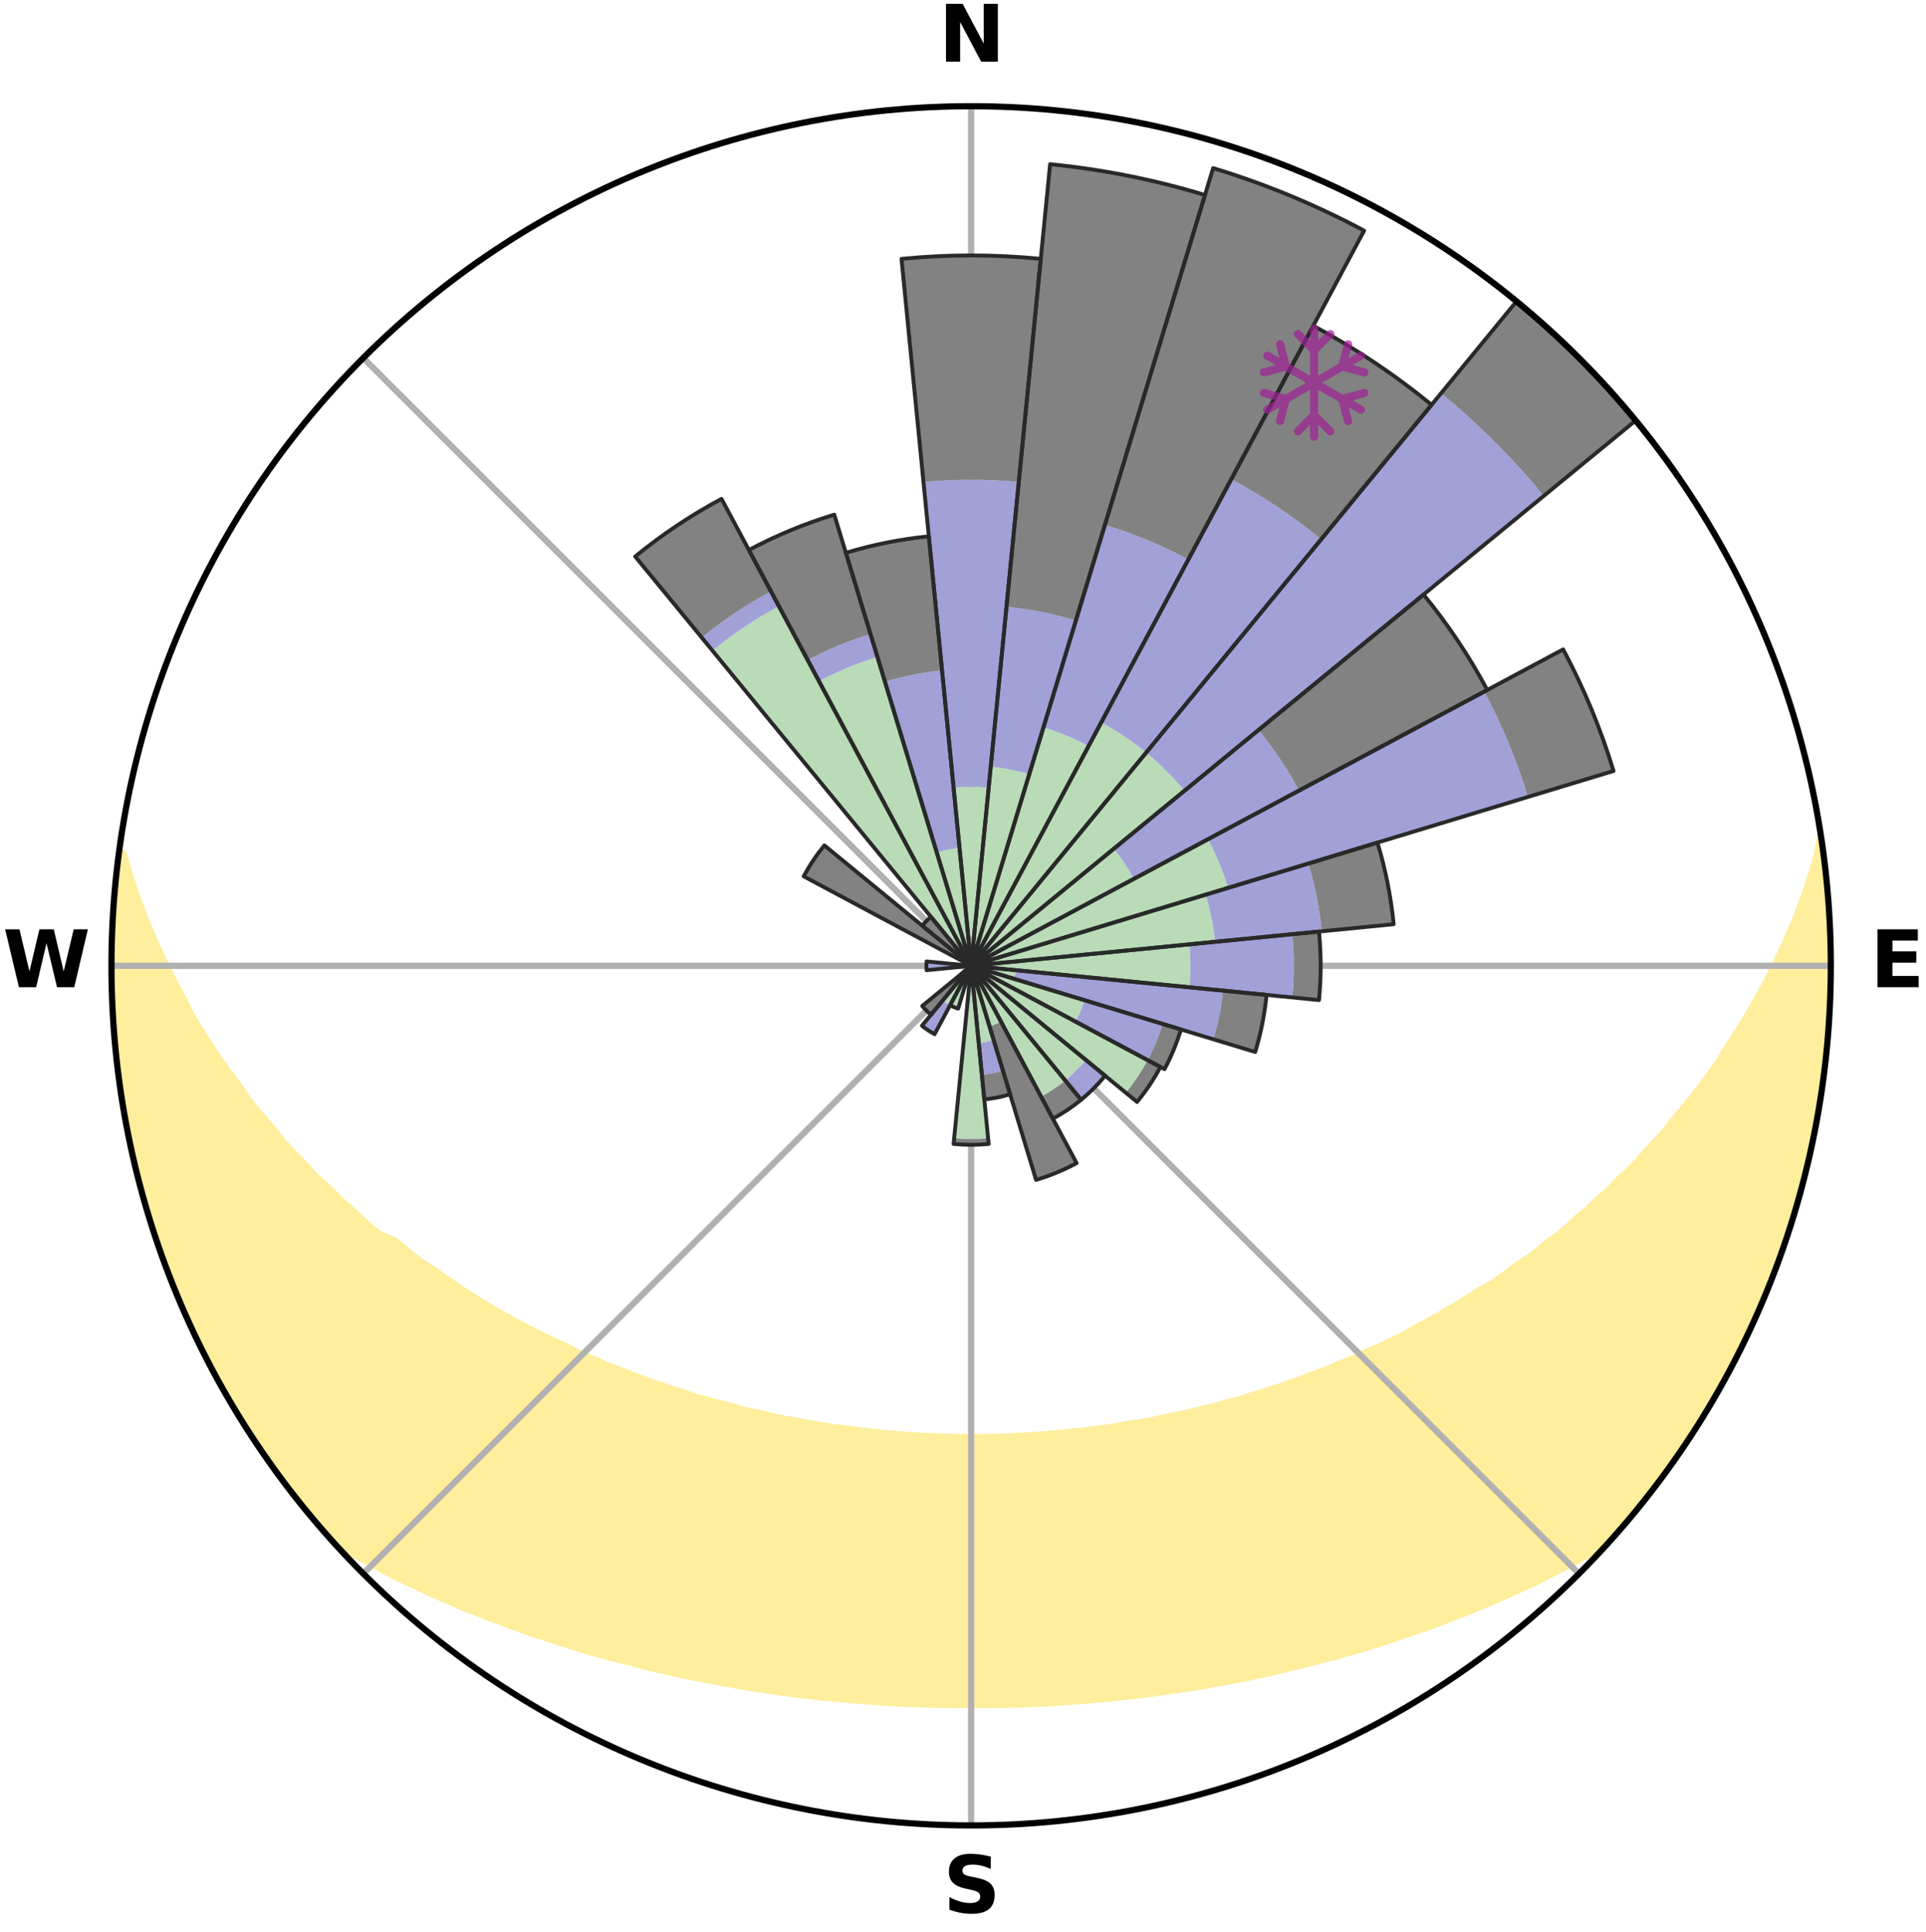 <?xml version="1.0" encoding="utf-8" standalone="no"?>
<!DOCTYPE svg PUBLIC "-//W3C//DTD SVG 1.1//EN"
  "http://www.w3.org/Graphics/SVG/1.1/DTD/svg11.dtd">
<svg xmlns:xlink="http://www.w3.org/1999/xlink" width="248.41pt" height="249.158pt" viewBox="0 0 248.41 249.158" xmlns="http://www.w3.org/2000/svg" version="1.1">
 <title>Ski Rose for Tabor Mountain</title>
 <defs>
  <style type="text/css">*{stroke-linejoin: round; stroke-linecap: butt}</style>
 </defs>
 <g id="figure_1">
  <g id="patch_1">
   <path d="M 0 249.158 
L 248.41 249.158 
L 248.41 0 
L 0 0 
z
" style="fill: #ffffff"/>
  </g>
  <g id="axes_1">
   <g id="patch_2">
    <path d="M 236.135 124.579 
C 236.135 110.018 233.267 95.599 227.695 82.147 
C 222.122 68.695 213.955 56.471 203.659 46.175 
C 193.363 35.879 181.139 27.711 167.687 22.139 
C 154.235 16.567 139.815 13.699 125.255 13.699 
C 110.694 13.699 96.275 16.567 82.823 22.139 
C 69.371 27.711 57.147 35.879 46.851 46.175 
C 36.555 56.471 28.387 68.695 22.815 82.147 
C 17.243 95.599 14.375 110.018 14.375 124.579 
C 14.375 139.14 17.243 153.559 22.815 167.011 
C 28.387 180.463 36.555 192.687 46.851 202.983 
C 57.147 213.279 69.371 221.447 82.823 227.019 
C 96.275 232.591 110.694 235.459 125.255 235.459 
C 139.815 235.459 154.235 232.591 167.687 227.019 
C 181.139 221.447 193.363 213.279 203.659 202.983 
C 213.955 192.687 222.122 180.463 227.695 167.011 
C 233.267 153.559 236.135 139.14 236.135 124.579 
M 125.255 124.579 
C 125.255 124.579 125.255 124.579 125.255 124.579 
C 125.255 124.579 125.255 124.579 125.255 124.579 
C 125.255 124.579 125.255 124.579 125.255 124.579 
C 125.255 124.579 125.255 124.579 125.255 124.579 
C 125.255 124.579 125.255 124.579 125.255 124.579 
C 125.255 124.579 125.255 124.579 125.255 124.579 
C 125.255 124.579 125.255 124.579 125.255 124.579 
C 125.255 124.579 125.255 124.579 125.255 124.579 
C 125.255 124.579 125.255 124.579 125.255 124.579 
C 125.255 124.579 125.255 124.579 125.255 124.579 
C 125.255 124.579 125.255 124.579 125.255 124.579 
C 125.255 124.579 125.255 124.579 125.255 124.579 
C 125.255 124.579 125.255 124.579 125.255 124.579 
C 125.255 124.579 125.255 124.579 125.255 124.579 
C 125.255 124.579 125.255 124.579 125.255 124.579 
C 125.255 124.579 125.255 124.579 125.255 124.579 
z
" style="fill: #ffffff"/>
   </g>
   <g id="PolyCollection_1">
    <defs>
     <path id="m4d1c25bf3d" d="M 234.793 -140.95 
L 234.793 -140.95 
L 234.445 -138.954 
L 233.879 -136.955 
L 233.25 -134.978 
L 232.566 -133.025 
L 231.833 -131.098 
L 231.055 -129.198 
L 230.238 -127.328 
L 229.382 -125.488 
L 228.49 -123.678 
L 227.565 -121.9 
L 226.608 -120.154 
L 225.621 -118.44 
L 224.605 -116.76 
L 223.561 -115.113 
L 222.491 -113.5 
L 221.573 -111.899 
L 220.454 -110.352 
L 219.312 -108.839 
L 218.149 -107.362 
L 216.966 -105.92 
L 215.764 -104.514 
L 214.715 -103.101 
L 213.478 -101.763 
L 212.226 -100.46 
L 211.125 -99.143 
L 209.844 -97.908 
L 208.551 -96.709 
L 207.407 -95.487 
L 206.092 -94.355 
L 204.924 -93.197 
L 203.59 -92.132 
L 202.402 -91.035 
L 201.203 -89.967 
L 199.848 -89 
L 198.634 -87.994 
L 197.413 -87.016 
L 196.045 -86.143 
L 194.813 -85.225 
L 193.576 -84.335 
L 192.335 -83.473 
L 190.961 -82.72 
L 189.715 -81.914 
L 188.468 -81.134 
L 187.218 -80.381 
L 185.968 -79.654 
L 184.717 -78.952 
L 183.467 -78.275 
L 182.217 -77.623 
L 181.074 -76.905 
L 179.824 -76.3 
L 178.577 -75.718 
L 177.333 -75.158 
L 176.093 -74.621 
L 174.945 -74.014 
L 173.709 -73.519 
L 172.479 -73.043 
L 171.332 -72.498 
L 170.108 -72.062 
L 168.89 -71.645 
L 167.748 -71.158 
L 166.539 -70.776 
L 165.4 -70.325 
L 164.202 -69.978 
L 163.067 -69.562 
L 161.879 -69.246 
L 160.75 -68.863 
L 159.623 -68.496 
L 158.45 -68.224 
L 157.329 -67.888 
L 156.21 -67.568 
L 155.054 -67.336 
L 153.941 -67.043 
L 152.831 -66.765 
L 151.692 -66.569 
L 150.588 -66.316 
L 149.487 -66.077 
L 148.389 -65.851 
L 147.292 -65.637 
L 146.178 -65.493 
L 145.089 -65.302 
L 144.002 -65.122 
L 142.916 -64.954 
L 141.834 -64.798 
L 140.753 -64.653 
L 139.674 -64.518 
L 138.589 -64.432 
L 137.516 -64.316 
L 136.444 -64.21 
L 135.373 -64.114 
L 134.304 -64.028 
L 133.237 -63.952 
L 132.17 -63.885 
L 131.105 -63.828 
L 130.04 -63.78 
L 128.976 -63.742 
L 127.912 -63.713 
L 126.849 -63.694 
L 125.786 -63.683 
L 124.723 -63.684 
L 123.661 -63.698 
L 122.598 -63.721 
L 121.535 -63.754 
L 120.471 -63.796 
L 119.406 -63.831 
L 118.34 -63.889 
L 117.274 -63.956 
L 116.206 -64.033 
L 115.137 -64.12 
L 114.067 -64.216 
L 112.996 -64.323 
L 111.922 -64.44 
L 110.847 -64.567 
L 109.77 -64.705 
L 108.692 -64.854 
L 107.596 -64.965 
L 106.512 -65.134 
L 105.425 -65.314 
L 104.336 -65.505 
L 103.244 -65.709 
L 102.151 -65.925 
L 101.028 -66.091 
L 99.928 -66.331 
L 98.825 -66.584 
L 97.72 -66.851 
L 96.577 -67.06 
L 95.465 -67.353 
L 94.351 -67.66 
L 93.234 -67.983 
L 92.07 -68.243 
L 90.948 -68.595 
L 89.772 -68.882 
L 88.644 -69.266 
L 87.514 -69.666 
L 86.323 -69.999 
L 85.188 -70.433 
L 83.987 -70.798 
L 82.849 -71.267 
L 81.638 -71.667 
L 80.497 -72.174 
L 79.277 -72.611 
L 78.053 -73.067 
L 76.908 -73.632 
L 75.677 -74.128 
L 74.441 -74.645 
L 73.297 -75.273 
L 72.057 -75.832 
L 70.815 -76.415 
L 69.57 -77.02 
L 68.323 -77.648 
L 67.075 -78.301 
L 65.826 -78.977 
L 64.576 -79.679 
L 63.327 -80.407 
L 62.079 -81.16 
L 60.833 -81.939 
L 59.589 -82.745 
L 58.348 -83.579 
L 57.111 -84.439 
L 55.878 -85.328 
L 54.512 -86.169 
L 53.287 -87.115 
L 52.07 -88.09 
L 50.86 -89.095 
L 49.039 -89.846 
L 47.69 -90.853 
L 46.5 -91.958 
L 45.321 -93.092 
L 43.996 -94.198 
L 42.84 -95.394 
L 41.536 -96.567 
L 40.242 -97.775 
L 39.127 -99.067 
L 37.86 -100.342 
L 36.608 -101.653 
L 35.542 -103.041 
L 34.323 -104.42 
L 33.122 -105.834 
L 31.94 -107.284 
L 30.954 -108.798 
L 29.814 -110.315 
L 28.697 -111.867 
L 27.604 -113.453 
L 26.536 -115.074 
L 25.495 -116.728 
L 24.481 -118.415 
L 23.675 -120.144 
L 22.721 -121.894 
L 21.799 -123.676 
L 20.911 -125.49 
L 20.059 -127.334 
L 19.245 -129.208 
L 18.472 -131.11 
L 17.745 -133.04 
L 17.067 -134.996 
L 16.446 -136.976 
L 15.888 -138.977 
L 15.429 -139.038 
L 15.429 -139.038 
L 15.236 -137.114 
L 14.902 -135.205 
L 14.775 -133.274 
L 14.66 -131.343 
L 14.599 -129.41 
L 14.417 -127.481 
L 14.402 -125.546 
L 14.421 -123.612 
L 14.491 -121.679 
L 14.575 -119.747 
L 14.709 -117.818 
L 14.721 -115.88 
L 14.904 -113.953 
L 15.12 -112.031 
L 15.38 -110.114 
L 15.66 -108.2 
L 15.981 -106.293 
L 16.325 -104.39 
L 16.708 -102.495 
L 17.115 -100.605 
L 17.558 -98.723 
L 18.029 -96.849 
L 18.533 -94.983 
L 19.067 -93.125 
L 19.632 -91.276 
L 20.227 -89.437 
L 20.854 -87.609 
L 21.51 -85.791 
L 22.196 -83.983 
L 22.917 -82.189 
L 23.664 -80.406 
L 24.442 -78.636 
L 25.251 -76.88 
L 26.095 -75.14 
L 26.966 -73.413 
L 27.869 -71.703 
L 28.805 -70.01 
L 29.772 -68.335 
L 30.772 -66.68 
L 31.805 -65.045 
L 32.873 -63.433 
L 33.884 -61.781 
L 35.027 -60.22 
L 36.132 -58.631 
L 37.29 -57.082 
L 38.5 -55.571 
L 39.699 -54.052 
L 40.947 -52.573 
L 42.215 -51.112 
L 43.706 -49.853 
L 45.443 -48.841 
L 47.196 -47.87 
L 48.96 -46.941 
L 50.692 -46.006 
L 52.472 -45.15 
L 54.255 -44.328 
L 56.002 -43.495 
L 57.789 -42.737 
L 59.541 -41.965 
L 61.327 -41.267 
L 63.079 -40.553 
L 64.861 -39.91 
L 66.611 -39.252 
L 68.359 -38.62 
L 70.133 -38.055 
L 71.876 -37.473 
L 73.618 -36.917 
L 75.357 -36.385 
L 77.093 -35.876 
L 78.826 -35.391 
L 80.574 -34.964 
L 82.3 -34.522 
L 84.006 -34.067 
L 85.726 -33.668 
L 87.442 -33.29 
L 89.154 -32.932 
L 90.863 -32.593 
L 92.568 -32.273 
L 94.269 -31.972 
L 95.958 -31.663 
L 97.654 -31.399 
L 99.345 -31.152 
L 101.028 -30.9 
L 102.714 -30.689 
L 104.397 -30.494 
L 106.073 -30.296 
L 107.75 -30.134 
L 109.426 -29.988 
L 111.096 -29.843 
L 112.767 -29.728 
L 114.435 -29.617 
L 116.103 -29.534 
L 117.769 -29.457 
L 119.434 -29.403 
L 121.097 -29.359 
L 122.761 -29.337 
L 124.424 -29.326 
L 126.086 -29.327 
L 127.749 -29.336 
L 129.412 -29.363 
L 131.076 -29.403 
L 132.741 -29.455 
L 134.407 -29.532 
L 136.075 -29.616 
L 137.742 -29.726 
L 139.414 -29.84 
L 141.084 -29.985 
L 142.76 -30.132 
L 144.434 -30.312 
L 146.114 -30.49 
L 147.797 -30.686 
L 149.477 -30.92 
L 151.165 -31.148 
L 152.857 -31.395 
L 154.553 -31.658 
L 156.242 -31.968 
L 157.943 -32.269 
L 159.649 -32.588 
L 161.357 -32.928 
L 163.07 -33.285 
L 164.772 -33.696 
L 166.49 -34.097 
L 168.213 -34.516 
L 169.938 -34.959 
L 171.667 -35.422 
L 173.399 -35.909 
L 175.156 -36.379 
L 176.896 -36.911 
L 178.637 -37.468 
L 180.381 -38.048 
L 182.127 -38.655 
L 183.903 -39.246 
L 185.654 -39.903 
L 187.404 -40.59 
L 189.187 -41.26 
L 190.94 -42.002 
L 192.726 -42.73 
L 194.475 -43.532 
L 196.26 -44.322 
L 198.044 -45.144 
L 199.784 -46.042 
L 201.556 -46.934 
L 203.321 -47.864 
L 205.073 -48.834 
L 206.811 -49.847 
L 208.297 -51.11 
L 209.566 -52.57 
L 210.809 -54.054 
L 212.024 -55.56 
L 213.147 -57.137 
L 214.31 -58.682 
L 215.514 -60.198 
L 216.576 -61.816 
L 217.695 -63.394 
L 218.768 -65.005 
L 219.795 -66.645 
L 220.775 -68.313 
L 221.743 -69.989 
L 222.62 -71.714 
L 223.572 -73.398 
L 224.48 -75.107 
L 225.218 -76.899 
L 226.038 -78.65 
L 226.823 -80.416 
L 227.567 -82.2 
L 228.414 -83.944 
L 229.079 -85.761 
L 229.699 -87.593 
L 230.276 -89.439 
L 230.984 -91.243 
L 231.482 -93.113 
L 232.08 -94.954 
L 232.539 -96.834 
L 233.061 -98.697 
L 233.448 -100.593 
L 233.895 -102.476 
L 234.21 -104.386 
L 234.581 -106.284 
L 234.824 -108.204 
L 235.184 -110.107 
L 235.294 -112.042 
L 235.584 -113.956 
L 235.773 -115.881 
L 235.925 -117.81 
L 235.957 -119.746 
L 236.039 -121.678 
L 236.002 -123.613 
L 236.085 -125.546 
L 236.062 -127.481 
L 236.006 -129.415 
L 235.833 -131.342 
L 235.781 -133.278 
L 235.624 -135.206 
L 235.352 -137.123 
L 235.13 -139.044 
L 234.793 -140.95 
z
" style="stroke: #ffee9c"/>
    </defs>
    <g clip-path="url(#p6cf04a0655)">
     <use xlink:href="#m4d1c25bf3d" x="0" y="249.158" style="fill: #ffee9c; stroke: #ffee9c"/>
    </g>
   </g>
   <g id="matplotlib.axis_1">
    <g id="xtick_1">
     <g id="line2d_1">
      <path d="M 125.255 124.579 
L 125.255 13.699 
" clip-path="url(#p6cf04a0655)" style="fill: none; stroke: #b0b0b0; stroke-width: 0.8; stroke-linecap: square"/>
     </g>
     <g id="text_1">
      <!-- N -->
      <g transform="translate(121.07 7.958) scale(0.1 -0.1)">
       <defs>
        <path id="DejaVuSans-Bold-4e" d="M 588 4666 
L 1931 4666 
L 3628 1466 
L 3628 4666 
L 4769 4666 
L 4769 0 
L 3425 0 
L 1728 3200 
L 1728 0 
L 588 0 
L 588 4666 
z
" transform="scale(0.016)"/>
       </defs>
       <use xlink:href="#DejaVuSans-Bold-4e"/>
      </g>
     </g>
    </g>
    <g id="xtick_2">
     <g id="line2d_2">
      <path d="M 125.255 124.579 
L 203.659 46.175 
" clip-path="url(#p6cf04a0655)" style="fill: none; stroke: #b0b0b0; stroke-width: 0.8; stroke-linecap: square"/>
     </g>
    </g>
    <g id="xtick_3">
     <g id="line2d_3">
      <path d="M 125.255 124.579 
L 236.135 124.579 
" clip-path="url(#p6cf04a0655)" style="fill: none; stroke: #b0b0b0; stroke-width: 0.8; stroke-linecap: square"/>
     </g>
     <g id="text_2">
      <!-- E -->
      <g transform="translate(241.219 127.338) scale(0.1 -0.1)">
       <defs>
        <path id="DejaVuSans-Bold-45" d="M 588 4666 
L 3834 4666 
L 3834 3756 
L 1791 3756 
L 1791 2888 
L 3713 2888 
L 3713 1978 
L 1791 1978 
L 1791 909 
L 3903 909 
L 3903 0 
L 588 0 
L 588 4666 
z
" transform="scale(0.016)"/>
       </defs>
       <use xlink:href="#DejaVuSans-Bold-45"/>
      </g>
     </g>
    </g>
    <g id="xtick_4">
     <g id="line2d_4">
      <path d="M 125.255 124.579 
L 203.659 202.983 
" clip-path="url(#p6cf04a0655)" style="fill: none; stroke: #b0b0b0; stroke-width: 0.8; stroke-linecap: square"/>
     </g>
    </g>
    <g id="xtick_5">
     <g id="line2d_5">
      <path d="M 125.255 124.579 
L 125.255 235.459 
" clip-path="url(#p6cf04a0655)" style="fill: none; stroke: #b0b0b0; stroke-width: 0.8; stroke-linecap: square"/>
     </g>
     <g id="text_3">
      <!-- S -->
      <g transform="translate(121.654 246.718) scale(0.1 -0.1)">
       <defs>
        <path id="DejaVuSans-Bold-53" d="M 3834 4519 
L 3834 3531 
Q 3450 3703 3084 3790 
Q 2719 3878 2394 3878 
Q 1963 3878 1756 3759 
Q 1550 3641 1550 3391 
Q 1550 3203 1689 3098 
Q 1828 2994 2194 2919 
L 2706 2816 
Q 3484 2659 3812 2340 
Q 4141 2022 4141 1434 
Q 4141 663 3683 286 
Q 3225 -91 2284 -91 
Q 1841 -91 1394 -6 
Q 947 78 500 244 
L 500 1259 
Q 947 1022 1364 901 
Q 1781 781 2169 781 
Q 2563 781 2772 912 
Q 2981 1044 2981 1288 
Q 2981 1506 2839 1625 
Q 2697 1744 2272 1838 
L 1806 1941 
Q 1106 2091 782 2419 
Q 459 2747 459 3303 
Q 459 4000 909 4375 
Q 1359 4750 2203 4750 
Q 2588 4750 2994 4692 
Q 3400 4634 3834 4519 
z
" transform="scale(0.016)"/>
       </defs>
       <use xlink:href="#DejaVuSans-Bold-53"/>
      </g>
     </g>
    </g>
    <g id="xtick_6">
     <g id="line2d_6">
      <path d="M 125.255 124.579 
L 46.851 202.983 
" clip-path="url(#p6cf04a0655)" style="fill: none; stroke: #b0b0b0; stroke-width: 0.8; stroke-linecap: square"/>
     </g>
    </g>
    <g id="xtick_7">
     <g id="line2d_7">
      <path d="M 125.255 124.579 
L 14.375 124.579 
" clip-path="url(#p6cf04a0655)" style="fill: none; stroke: #b0b0b0; stroke-width: 0.8; stroke-linecap: square"/>
     </g>
     <g id="text_4">
      <!-- W -->
      <g transform="translate(0.36 127.338) scale(0.1 -0.1)">
       <defs>
        <path id="DejaVuSans-Bold-57" d="M 191 4666 
L 1344 4666 
L 2150 1275 
L 2950 4666 
L 4109 4666 
L 4909 1275 
L 5716 4666 
L 6859 4666 
L 5759 0 
L 4372 0 
L 3525 3547 
L 2688 0 
L 1300 0 
L 191 4666 
z
" transform="scale(0.016)"/>
       </defs>
       <use xlink:href="#DejaVuSans-Bold-57"/>
      </g>
     </g>
    </g>
    <g id="xtick_8">
     <g id="line2d_8">
      <path d="M 125.255 124.579 
L 46.851 46.175 
" clip-path="url(#p6cf04a0655)" style="fill: none; stroke: #b0b0b0; stroke-width: 0.8; stroke-linecap: square"/>
     </g>
    </g>
   </g>
   <g id="matplotlib.axis_2"/>
   <g id="patch_3">
    <path d="M 125.255 124.579 
C 125.255 124.579 125.255 124.579 125.255 124.579 
C 125.255 124.579 125.255 124.579 125.255 124.579 
L 125.255 124.579 
C 125.255 124.579 125.255 124.579 125.255 124.579 
C 125.255 124.579 125.255 124.579 125.255 124.579 
z
" clip-path="url(#p6cf04a0655)" style="fill: #d9d9d9"/>
   </g>
   <g id="patch_4">
    <path d="M 125.255 124.579 
C 125.255 124.579 125.255 124.579 125.255 124.579 
C 125.255 124.579 125.255 124.579 125.255 124.579 
L 125.255 124.579 
C 125.255 124.579 125.255 124.579 125.255 124.579 
C 125.255 124.579 125.255 124.579 125.255 124.579 
z
" clip-path="url(#p6cf04a0655)" style="fill: #d9d9d9"/>
   </g>
   <g id="patch_5">
    <path d="M 125.255 124.579 
C 125.255 124.579 125.255 124.579 125.255 124.579 
C 125.255 124.579 125.255 124.579 125.255 124.579 
L 125.255 124.579 
C 125.255 124.579 125.255 124.579 125.255 124.579 
C 125.255 124.579 125.255 124.579 125.255 124.579 
z
" clip-path="url(#p6cf04a0655)" style="fill: #d9d9d9"/>
   </g>
   <g id="patch_6">
    <path d="M 125.255 124.579 
C 125.255 124.579 125.255 124.579 125.255 124.579 
C 125.255 124.579 125.255 124.579 125.255 124.579 
L 125.255 124.579 
C 125.255 124.579 125.255 124.579 125.255 124.579 
C 125.255 124.579 125.255 124.579 125.255 124.579 
z
" clip-path="url(#p6cf04a0655)" style="fill: #d9d9d9"/>
   </g>
   <g id="patch_7">
    <path d="M 125.255 124.579 
C 125.255 124.579 125.255 124.579 125.255 124.579 
C 125.255 124.579 125.255 124.579 125.255 124.579 
L 125.255 124.579 
C 125.255 124.579 125.255 124.579 125.255 124.579 
C 125.255 124.579 125.255 124.579 125.255 124.579 
z
" clip-path="url(#p6cf04a0655)" style="fill: #d9d9d9"/>
   </g>
   <g id="patch_8">
    <path d="M 125.255 124.579 
C 125.255 124.579 125.255 124.579 125.255 124.579 
C 125.255 124.579 125.255 124.579 125.255 124.579 
L 125.255 124.579 
C 125.255 124.579 125.255 124.579 125.255 124.579 
C 125.255 124.579 125.255 124.579 125.255 124.579 
z
" clip-path="url(#p6cf04a0655)" style="fill: #d9d9d9"/>
   </g>
   <g id="patch_9">
    <path d="M 125.255 124.579 
C 125.255 124.579 125.255 124.579 125.255 124.579 
C 125.255 124.579 125.255 124.579 125.255 124.579 
L 125.255 124.579 
C 125.255 124.579 125.255 124.579 125.255 124.579 
C 125.255 124.579 125.255 124.579 125.255 124.579 
z
" clip-path="url(#p6cf04a0655)" style="fill: #d9d9d9"/>
   </g>
   <g id="patch_10">
    <path d="M 125.255 124.579 
C 125.255 124.579 125.255 124.579 125.255 124.579 
C 125.255 124.579 125.255 124.579 125.255 124.579 
L 125.255 124.579 
C 125.255 124.579 125.255 124.579 125.255 124.579 
C 125.255 124.579 125.255 124.579 125.255 124.579 
z
" clip-path="url(#p6cf04a0655)" style="fill: #d9d9d9"/>
   </g>
   <g id="patch_11">
    <path d="M 125.255 124.579 
C 125.255 124.579 125.255 124.579 125.255 124.579 
C 125.255 124.579 125.255 124.579 125.255 124.579 
L 125.255 124.579 
C 125.255 124.579 125.255 124.579 125.255 124.579 
C 125.255 124.579 125.255 124.579 125.255 124.579 
z
" clip-path="url(#p6cf04a0655)" style="fill: #d9d9d9"/>
   </g>
   <g id="patch_12">
    <path d="M 125.255 124.579 
C 125.255 124.579 125.255 124.579 125.255 124.579 
C 125.255 124.579 125.255 124.579 125.255 124.579 
L 125.255 124.579 
C 125.255 124.579 125.255 124.579 125.255 124.579 
C 125.255 124.579 125.255 124.579 125.255 124.579 
z
" clip-path="url(#p6cf04a0655)" style="fill: #d9d9d9"/>
   </g>
   <g id="patch_13">
    <path d="M 125.255 124.579 
C 125.255 124.579 125.255 124.579 125.255 124.579 
C 125.255 124.579 125.255 124.579 125.255 124.579 
L 125.255 124.579 
C 125.255 124.579 125.255 124.579 125.255 124.579 
C 125.255 124.579 125.255 124.579 125.255 124.579 
z
" clip-path="url(#p6cf04a0655)" style="fill: #d9d9d9"/>
   </g>
   <g id="patch_14">
    <path d="M 125.255 124.579 
C 125.255 124.579 125.255 124.579 125.255 124.579 
C 125.255 124.579 125.255 124.579 125.255 124.579 
L 125.255 124.579 
C 125.255 124.579 125.255 124.579 125.255 124.579 
C 125.255 124.579 125.255 124.579 125.255 124.579 
z
" clip-path="url(#p6cf04a0655)" style="fill: #d9d9d9"/>
   </g>
   <g id="patch_15">
    <path d="M 125.255 124.579 
C 125.255 124.579 125.255 124.579 125.255 124.579 
C 125.255 124.579 125.255 124.579 125.255 124.579 
L 125.255 124.579 
C 125.255 124.579 125.255 124.579 125.255 124.579 
C 125.255 124.579 125.255 124.579 125.255 124.579 
z
" clip-path="url(#p6cf04a0655)" style="fill: #d9d9d9"/>
   </g>
   <g id="patch_16">
    <path d="M 125.255 124.579 
C 125.255 124.579 125.255 124.579 125.255 124.579 
C 125.255 124.579 125.255 124.579 125.255 124.579 
L 125.255 124.579 
C 125.255 124.579 125.255 124.579 125.255 124.579 
C 125.255 124.579 125.255 124.579 125.255 124.579 
z
" clip-path="url(#p6cf04a0655)" style="fill: #d9d9d9"/>
   </g>
   <g id="patch_17">
    <path d="M 125.255 124.579 
C 125.255 124.579 125.255 124.579 125.255 124.579 
C 125.255 124.579 125.255 124.579 125.255 124.579 
L 125.255 124.579 
C 125.255 124.579 125.255 124.579 125.255 124.579 
C 125.255 124.579 125.255 124.579 125.255 124.579 
z
" clip-path="url(#p6cf04a0655)" style="fill: #d9d9d9"/>
   </g>
   <g id="patch_18">
    <path d="M 125.255 124.579 
C 125.255 124.579 125.255 124.579 125.255 124.579 
C 125.255 124.579 125.255 124.579 125.255 124.579 
L 125.255 124.579 
C 125.255 124.579 125.255 124.579 125.255 124.579 
C 125.255 124.579 125.255 124.579 125.255 124.579 
z
" clip-path="url(#p6cf04a0655)" style="fill: #d9d9d9"/>
   </g>
   <g id="patch_19">
    <path d="M 125.255 124.579 
C 125.255 124.579 125.255 124.579 125.255 124.579 
C 125.255 124.579 125.255 124.579 125.255 124.579 
L 125.255 124.579 
C 125.255 124.579 125.255 124.579 125.255 124.579 
C 125.255 124.579 125.255 124.579 125.255 124.579 
z
" clip-path="url(#p6cf04a0655)" style="fill: #d9d9d9"/>
   </g>
   <g id="patch_20">
    <path d="M 125.255 124.579 
C 125.255 124.579 125.255 124.579 125.255 124.579 
C 125.255 124.579 125.255 124.579 125.255 124.579 
L 125.255 124.579 
C 125.255 124.579 125.255 124.579 125.255 124.579 
C 125.255 124.579 125.255 124.579 125.255 124.579 
z
" clip-path="url(#p6cf04a0655)" style="fill: #d9d9d9"/>
   </g>
   <g id="patch_21">
    <path d="M 125.255 124.579 
C 125.255 124.579 125.255 124.579 125.255 124.579 
C 125.255 124.579 125.255 124.579 125.255 124.579 
L 125.255 124.579 
C 125.255 124.579 125.255 124.579 125.255 124.579 
C 125.255 124.579 125.255 124.579 125.255 124.579 
z
" clip-path="url(#p6cf04a0655)" style="fill: #d9d9d9"/>
   </g>
   <g id="patch_22">
    <path d="M 125.255 124.579 
C 125.255 124.579 125.255 124.579 125.255 124.579 
C 125.255 124.579 125.255 124.579 125.255 124.579 
L 125.255 124.579 
C 125.255 124.579 125.255 124.579 125.255 124.579 
C 125.255 124.579 125.255 124.579 125.255 124.579 
z
" clip-path="url(#p6cf04a0655)" style="fill: #d9d9d9"/>
   </g>
   <g id="patch_23">
    <path d="M 125.255 124.579 
C 125.255 124.579 125.255 124.579 125.255 124.579 
C 125.255 124.579 125.255 124.579 125.255 124.579 
L 125.255 124.579 
C 125.255 124.579 125.255 124.579 125.255 124.579 
C 125.255 124.579 125.255 124.579 125.255 124.579 
z
" clip-path="url(#p6cf04a0655)" style="fill: #d9d9d9"/>
   </g>
   <g id="patch_24">
    <path d="M 125.255 124.579 
C 125.255 124.579 125.255 124.579 125.255 124.579 
C 125.255 124.579 125.255 124.579 125.255 124.579 
L 125.255 124.579 
C 125.255 124.579 125.255 124.579 125.255 124.579 
C 125.255 124.579 125.255 124.579 125.255 124.579 
z
" clip-path="url(#p6cf04a0655)" style="fill: #d9d9d9"/>
   </g>
   <g id="patch_25">
    <path d="M 125.255 124.579 
C 125.255 124.579 125.255 124.579 125.255 124.579 
C 125.255 124.579 125.255 124.579 125.255 124.579 
L 125.255 124.579 
C 125.255 124.579 125.255 124.579 125.255 124.579 
C 125.255 124.579 125.255 124.579 125.255 124.579 
z
" clip-path="url(#p6cf04a0655)" style="fill: #d9d9d9"/>
   </g>
   <g id="patch_26">
    <path d="M 125.255 124.579 
C 125.255 124.579 125.255 124.579 125.255 124.579 
C 125.255 124.579 125.255 124.579 125.255 124.579 
L 125.255 124.579 
C 125.255 124.579 125.255 124.579 125.255 124.579 
C 125.255 124.579 125.255 124.579 125.255 124.579 
z
" clip-path="url(#p6cf04a0655)" style="fill: #d9d9d9"/>
   </g>
   <g id="patch_27">
    <path d="M 125.255 124.579 
C 125.255 124.579 125.255 124.579 125.255 124.579 
C 125.255 124.579 125.255 124.579 125.255 124.579 
L 125.255 124.579 
C 125.255 124.579 125.255 124.579 125.255 124.579 
C 125.255 124.579 125.255 124.579 125.255 124.579 
z
" clip-path="url(#p6cf04a0655)" style="fill: #d9d9d9"/>
   </g>
   <g id="patch_28">
    <path d="M 125.255 124.579 
C 125.255 124.579 125.255 124.579 125.255 124.579 
C 125.255 124.579 125.255 124.579 125.255 124.579 
L 125.255 124.579 
C 125.255 124.579 125.255 124.579 125.255 124.579 
C 125.255 124.579 125.255 124.579 125.255 124.579 
z
" clip-path="url(#p6cf04a0655)" style="fill: #d9d9d9"/>
   </g>
   <g id="patch_29">
    <path d="M 125.255 124.579 
C 125.255 124.579 125.255 124.579 125.255 124.579 
C 125.255 124.579 125.255 124.579 125.255 124.579 
L 125.255 124.579 
C 125.255 124.579 125.255 124.579 125.255 124.579 
C 125.255 124.579 125.255 124.579 125.255 124.579 
z
" clip-path="url(#p6cf04a0655)" style="fill: #d9d9d9"/>
   </g>
   <g id="patch_30">
    <path d="M 125.255 124.579 
C 125.255 124.579 125.255 124.579 125.255 124.579 
C 125.255 124.579 125.255 124.579 125.255 124.579 
L 125.255 124.579 
C 125.255 124.579 125.255 124.579 125.255 124.579 
C 125.255 124.579 125.255 124.579 125.255 124.579 
z
" clip-path="url(#p6cf04a0655)" style="fill: #d9d9d9"/>
   </g>
   <g id="patch_31">
    <path d="M 125.255 124.579 
C 125.255 124.579 125.255 124.579 125.255 124.579 
C 125.255 124.579 125.255 124.579 125.255 124.579 
L 125.255 124.579 
C 125.255 124.579 125.255 124.579 125.255 124.579 
C 125.255 124.579 125.255 124.579 125.255 124.579 
z
" clip-path="url(#p6cf04a0655)" style="fill: #d9d9d9"/>
   </g>
   <g id="patch_32">
    <path d="M 125.255 124.579 
C 125.255 124.579 125.255 124.579 125.255 124.579 
C 125.255 124.579 125.255 124.579 125.255 124.579 
L 125.255 124.579 
C 125.255 124.579 125.255 124.579 125.255 124.579 
C 125.255 124.579 125.255 124.579 125.255 124.579 
z
" clip-path="url(#p6cf04a0655)" style="fill: #d9d9d9"/>
   </g>
   <g id="patch_33">
    <path d="M 125.255 124.579 
C 125.255 124.579 125.255 124.579 125.255 124.579 
C 125.255 124.579 125.255 124.579 125.255 124.579 
L 125.255 124.579 
C 125.255 124.579 125.255 124.579 125.255 124.579 
C 125.255 124.579 125.255 124.579 125.255 124.579 
z
" clip-path="url(#p6cf04a0655)" style="fill: #d9d9d9"/>
   </g>
   <g id="patch_34">
    <path d="M 125.255 124.579 
C 125.255 124.579 125.255 124.579 125.255 124.579 
C 125.255 124.579 125.255 124.579 125.255 124.579 
L 125.255 124.579 
C 125.255 124.579 125.255 124.579 125.255 124.579 
C 125.255 124.579 125.255 124.579 125.255 124.579 
z
" clip-path="url(#p6cf04a0655)" style="fill: #d9d9d9"/>
   </g>
   <g id="patch_35">
    <path d="M 125.255 124.579 
C 125.255 124.579 125.255 124.579 125.255 124.579 
C 125.255 124.579 125.255 124.579 125.255 124.579 
L 127.518 101.602 
C 126.766 101.527 126.011 101.49 125.255 101.49 
C 124.499 101.49 123.744 101.527 122.992 101.602 
z
" clip-path="url(#p6cf04a0655)" style="fill: #badbb8"/>
   </g>
   <g id="patch_36">
    <path d="M 125.255 124.579 
C 125.255 124.579 125.255 124.579 125.255 124.579 
C 125.255 124.579 125.255 124.579 125.255 124.579 
L 132.748 99.877 
C 131.94 99.631 131.12 99.426 130.291 99.261 
C 129.462 99.096 128.626 98.972 127.785 98.889 
z
" clip-path="url(#p6cf04a0655)" style="fill: #badbb8"/>
   </g>
   <g id="patch_37">
    <path d="M 125.255 124.579 
C 125.255 124.579 125.255 124.579 125.255 124.579 
C 125.255 124.579 125.255 124.579 125.255 124.579 
L 140.405 96.236 
C 139.477 95.74 138.525 95.29 137.554 94.887 
C 136.582 94.485 135.591 94.13 134.584 93.825 
z
" clip-path="url(#p6cf04a0655)" style="fill: #badbb8"/>
   </g>
   <g id="patch_38">
    <path d="M 125.255 124.579 
C 125.255 124.579 125.255 124.579 125.255 124.579 
C 125.255 124.579 125.255 124.579 125.255 124.579 
L 147.828 97.074 
C 146.928 96.335 145.992 95.641 145.023 94.994 
C 144.055 94.347 143.055 93.747 142.028 93.198 
z
" clip-path="url(#p6cf04a0655)" style="fill: #badbb8"/>
   </g>
   <g id="patch_39">
    <path d="M 125.255 124.579 
C 125.255 124.579 125.255 124.579 125.255 124.579 
C 125.255 124.579 125.255 124.579 125.255 124.579 
L 152.76 102.006 
C 152.021 101.106 151.239 100.242 150.415 99.419 
C 149.592 98.595 148.728 97.813 147.828 97.074 
z
" clip-path="url(#p6cf04a0655)" style="fill: #badbb8"/>
   </g>
   <g id="patch_40">
    <path d="M 125.255 124.579 
C 125.255 124.579 125.255 124.579 125.255 124.579 
C 125.255 124.579 125.255 124.579 125.255 124.579 
L 146.244 113.36 
C 145.877 112.673 145.476 112.005 145.043 111.357 
C 144.61 110.709 144.146 110.083 143.652 109.481 
z
" clip-path="url(#p6cf04a0655)" style="fill: #badbb8"/>
   </g>
   <g id="patch_41">
    <path d="M 125.255 124.579 
C 125.255 124.579 125.255 124.579 125.255 124.579 
C 125.255 124.579 125.255 124.579 125.255 124.579 
L 158.397 114.526 
C 158.068 113.441 157.685 112.373 157.252 111.326 
C 156.818 110.278 156.333 109.253 155.799 108.253 
z
" clip-path="url(#p6cf04a0655)" style="fill: #badbb8"/>
   </g>
   <g id="patch_42">
    <path d="M 125.255 124.579 
C 125.255 124.579 125.255 124.579 125.255 124.579 
C 125.255 124.579 125.255 124.579 125.255 124.579 
L 156.718 121.48 
C 156.617 120.45 156.465 119.426 156.263 118.411 
C 156.061 117.396 155.809 116.392 155.509 115.402 
z
" clip-path="url(#p6cf04a0655)" style="fill: #badbb8"/>
   </g>
   <g id="patch_43">
    <path d="M 125.255 124.579 
C 125.255 124.579 125.255 124.579 125.255 124.579 
C 125.255 124.579 125.255 124.579 125.255 124.579 
L 153.396 127.351 
C 153.487 126.43 153.533 125.505 153.533 124.579 
C 153.533 123.653 153.487 122.728 153.396 121.807 
z
" clip-path="url(#p6cf04a0655)" style="fill: #badbb8"/>
   </g>
   <g id="patch_44">
    <path d="M 125.255 124.579 
C 125.255 124.579 125.255 124.579 125.255 124.579 
C 125.255 124.579 125.255 124.579 125.255 124.579 
L 130.778 126.255 
C 130.833 126.074 130.879 125.89 130.916 125.705 
C 130.953 125.52 130.981 125.333 130.999 125.145 
z
" clip-path="url(#p6cf04a0655)" style="fill: #badbb8"/>
   </g>
   <g id="patch_45">
    <path d="M 125.255 124.579 
C 125.255 124.579 125.255 124.579 125.255 124.579 
C 125.255 124.579 125.255 124.579 125.255 124.579 
L 138.723 131.778 
C 138.959 131.337 139.173 130.885 139.364 130.423 
C 139.555 129.961 139.724 129.491 139.869 129.012 
z
" clip-path="url(#p6cf04a0655)" style="fill: #badbb8"/>
   </g>
   <g id="patch_46">
    <path d="M 125.255 124.579 
C 125.255 124.579 125.255 124.579 125.255 124.579 
C 125.255 124.579 125.255 124.579 125.255 124.579 
L 145.209 140.955 
C 145.745 140.302 146.249 139.623 146.718 138.921 
C 147.188 138.218 147.622 137.493 148.021 136.748 
z
" clip-path="url(#p6cf04a0655)" style="fill: #badbb8"/>
   </g>
   <g id="patch_47">
    <path d="M 125.255 124.579 
C 125.255 124.579 125.255 124.579 125.255 124.579 
C 125.255 124.579 125.255 124.579 125.255 124.579 
L 137.4 139.378 
C 137.884 138.98 138.349 138.559 138.792 138.116 
C 139.235 137.673 139.656 137.208 140.053 136.724 
z
" clip-path="url(#p6cf04a0655)" style="fill: #badbb8"/>
   </g>
   <g id="patch_48">
    <path d="M 125.255 124.579 
C 125.255 124.579 125.255 124.579 125.255 124.579 
C 125.255 124.579 125.255 124.579 125.255 124.579 
L 134.279 141.463 
C 134.832 141.167 135.37 140.845 135.891 140.497 
C 136.412 140.149 136.915 139.775 137.4 139.378 
z
" clip-path="url(#p6cf04a0655)" style="fill: #badbb8"/>
   </g>
   <g id="patch_49">
    <path d="M 125.255 124.579 
C 125.255 124.579 125.255 124.579 125.255 124.579 
C 125.255 124.579 125.255 124.579 125.255 124.579 
L 127.624 132.391 
C 127.88 132.313 128.132 132.223 128.379 132.121 
C 128.626 132.019 128.867 131.904 129.103 131.778 
z
" clip-path="url(#p6cf04a0655)" style="fill: #badbb8"/>
   </g>
   <g id="patch_50">
    <path d="M 125.255 124.579 
C 125.255 124.579 125.255 124.579 125.255 124.579 
C 125.255 124.579 125.255 124.579 125.255 124.579 
L 126.235 134.529 
C 126.56 134.497 126.884 134.449 127.205 134.385 
C 127.526 134.321 127.844 134.241 128.157 134.146 
z
" clip-path="url(#p6cf04a0655)" style="fill: #badbb8"/>
   </g>
   <g id="patch_51">
    <path d="M 125.255 124.579 
C 125.255 124.579 125.255 124.579 125.255 124.579 
C 125.255 124.579 125.255 124.579 125.255 124.579 
L 123.064 146.827 
C 123.792 146.899 124.523 146.935 125.255 146.935 
C 125.987 146.935 126.718 146.899 127.446 146.827 
z
" clip-path="url(#p6cf04a0655)" style="fill: #badbb8"/>
   </g>
   <g id="patch_52">
    <path d="M 125.255 124.579 
C 125.255 124.579 125.255 124.579 125.255 124.579 
C 125.255 124.579 125.255 124.579 125.255 124.579 
L 125.255 124.579 
C 125.255 124.579 125.255 124.579 125.255 124.579 
C 125.255 124.579 125.255 124.579 125.255 124.579 
z
" clip-path="url(#p6cf04a0655)" style="fill: #badbb8"/>
   </g>
   <g id="patch_53">
    <path d="M 125.255 124.579 
C 125.255 124.579 125.255 124.579 125.255 124.579 
C 125.255 124.579 125.255 124.579 125.255 124.579 
L 122.534 129.67 
C 122.7 129.759 122.871 129.84 123.046 129.912 
C 123.22 129.984 123.398 130.048 123.579 130.103 
z
" clip-path="url(#p6cf04a0655)" style="fill: #badbb8"/>
   </g>
   <g id="patch_54">
    <path d="M 125.255 124.579 
C 125.255 124.579 125.255 124.579 125.255 124.579 
C 125.255 124.579 125.255 124.579 125.255 124.579 
L 121.593 129.041 
C 121.739 129.161 121.891 129.273 122.048 129.378 
C 122.205 129.483 122.367 129.581 122.534 129.67 
z
" clip-path="url(#p6cf04a0655)" style="fill: #badbb8"/>
   </g>
   <g id="patch_55">
    <path d="M 125.255 124.579 
C 125.255 124.579 125.255 124.579 125.255 124.579 
C 125.255 124.579 125.255 124.579 125.255 124.579 
L 125.255 124.579 
C 125.255 124.579 125.255 124.579 125.255 124.579 
C 125.255 124.579 125.255 124.579 125.255 124.579 
z
" clip-path="url(#p6cf04a0655)" style="fill: #badbb8"/>
   </g>
   <g id="patch_56">
    <path d="M 125.255 124.579 
C 125.255 124.579 125.255 124.579 125.255 124.579 
C 125.255 124.579 125.255 124.579 125.255 124.579 
L 125.255 124.579 
C 125.255 124.579 125.255 124.579 125.255 124.579 
C 125.255 124.579 125.255 124.579 125.255 124.579 
z
" clip-path="url(#p6cf04a0655)" style="fill: #badbb8"/>
   </g>
   <g id="patch_57">
    <path d="M 125.255 124.579 
C 125.255 124.579 125.255 124.579 125.255 124.579 
C 125.255 124.579 125.255 124.579 125.255 124.579 
L 125.255 124.579 
C 125.255 124.579 125.255 124.579 125.255 124.579 
C 125.255 124.579 125.255 124.579 125.255 124.579 
z
" clip-path="url(#p6cf04a0655)" style="fill: #badbb8"/>
   </g>
   <g id="patch_58">
    <path d="M 125.255 124.579 
C 125.255 124.579 125.255 124.579 125.255 124.579 
C 125.255 124.579 125.255 124.579 125.255 124.579 
L 125.255 124.579 
C 125.255 124.579 125.255 124.579 125.255 124.579 
C 125.255 124.579 125.255 124.579 125.255 124.579 
z
" clip-path="url(#p6cf04a0655)" style="fill: #badbb8"/>
   </g>
   <g id="patch_59">
    <path d="M 125.255 124.579 
C 125.255 124.579 125.255 124.579 125.255 124.579 
C 125.255 124.579 125.255 124.579 125.255 124.579 
L 125.255 124.579 
C 125.255 124.579 125.255 124.579 125.255 124.579 
C 125.255 124.579 125.255 124.579 125.255 124.579 
z
" clip-path="url(#p6cf04a0655)" style="fill: #badbb8"/>
   </g>
   <g id="patch_60">
    <path d="M 125.255 124.579 
C 125.255 124.579 125.255 124.579 125.255 124.579 
C 125.255 124.579 125.255 124.579 125.255 124.579 
L 125.255 124.579 
C 125.255 124.579 125.255 124.579 125.255 124.579 
C 125.255 124.579 125.255 124.579 125.255 124.579 
z
" clip-path="url(#p6cf04a0655)" style="fill: #badbb8"/>
   </g>
   <g id="patch_61">
    <path d="M 125.255 124.579 
C 125.255 124.579 125.255 124.579 125.255 124.579 
C 125.255 124.579 125.255 124.579 125.255 124.579 
L 125.255 124.579 
C 125.255 124.579 125.255 124.579 125.255 124.579 
C 125.255 124.579 125.255 124.579 125.255 124.579 
z
" clip-path="url(#p6cf04a0655)" style="fill: #badbb8"/>
   </g>
   <g id="patch_62">
    <path d="M 125.255 124.579 
C 125.255 124.579 125.255 124.579 125.255 124.579 
C 125.255 124.579 125.255 124.579 125.255 124.579 
L 125.255 124.579 
C 125.255 124.579 125.255 124.579 125.255 124.579 
C 125.255 124.579 125.255 124.579 125.255 124.579 
z
" clip-path="url(#p6cf04a0655)" style="fill: #badbb8"/>
   </g>
   <g id="patch_63">
    <path d="M 125.255 124.579 
C 125.255 124.579 125.255 124.579 125.255 124.579 
C 125.255 124.579 125.255 124.579 125.255 124.579 
L 125.255 124.579 
C 125.255 124.579 125.255 124.579 125.255 124.579 
C 125.255 124.579 125.255 124.579 125.255 124.579 
z
" clip-path="url(#p6cf04a0655)" style="fill: #badbb8"/>
   </g>
   <g id="patch_64">
    <path d="M 125.255 124.579 
C 125.255 124.579 125.255 124.579 125.255 124.579 
C 125.255 124.579 125.255 124.579 125.255 124.579 
L 100.465 78.201 
C 98.947 79.013 97.47 79.898 96.039 80.855 
C 94.608 81.811 93.224 82.837 91.894 83.929 
z
" clip-path="url(#p6cf04a0655)" style="fill: #badbb8"/>
   </g>
   <g id="patch_65">
    <path d="M 125.255 124.579 
C 125.255 124.579 125.255 124.579 125.255 124.579 
C 125.255 124.579 125.255 124.579 125.255 124.579 
L 113.172 84.748 
C 111.868 85.143 110.585 85.602 109.326 86.124 
C 108.067 86.645 106.835 87.228 105.634 87.87 
z
" clip-path="url(#p6cf04a0655)" style="fill: #badbb8"/>
   </g>
   <g id="patch_66">
    <path d="M 125.255 124.579 
C 125.255 124.579 125.255 124.579 125.255 124.579 
C 125.255 124.579 125.255 124.579 125.255 124.579 
L 123.758 109.381 
C 123.26 109.43 122.766 109.503 122.275 109.601 
C 121.785 109.698 121.3 109.82 120.822 109.965 
z
" clip-path="url(#p6cf04a0655)" style="fill: #badbb8"/>
   </g>
   <g id="patch_67">
    <path d="M 122.992 101.602 
C 123.744 101.527 124.499 101.49 125.255 101.49 
C 126.011 101.49 126.766 101.527 127.518 101.602 
L 131.401 62.179 
C 129.358 61.978 127.307 61.877 125.255 61.877 
C 123.203 61.877 121.151 61.978 119.109 62.179 
z
" clip-path="url(#p6cf04a0655)" style="fill: #a1a1d8"/>
   </g>
   <g id="patch_68">
    <path d="M 127.785 98.889 
C 128.626 98.972 129.462 99.096 130.291 99.261 
C 131.12 99.426 131.94 99.631 132.748 99.877 
L 138.764 80.046 
C 137.306 79.604 135.828 79.234 134.334 78.936 
C 132.84 78.639 131.332 78.416 129.816 78.266 
z
" clip-path="url(#p6cf04a0655)" style="fill: #a1a1d8"/>
   </g>
   <g id="patch_69">
    <path d="M 134.584 93.825 
C 135.591 94.13 136.582 94.485 137.554 94.887 
C 138.525 95.29 139.477 95.74 140.405 96.236 
L 153.269 72.168 
C 151.554 71.251 149.794 70.419 147.997 69.675 
C 146.2 68.93 144.367 68.274 142.506 67.71 
z
" clip-path="url(#p6cf04a0655)" style="fill: #a1a1d8"/>
   </g>
   <g id="patch_70">
    <path d="M 142.028 93.198 
C 143.055 93.747 144.055 94.347 145.023 94.994 
C 145.992 95.641 146.928 96.335 147.828 97.074 
L 170.401 69.568 
C 168.6 68.091 166.728 66.702 164.792 65.408 
C 162.855 64.114 160.856 62.916 158.801 61.818 
z
" clip-path="url(#p6cf04a0655)" style="fill: #a1a1d8"/>
   </g>
   <g id="patch_71">
    <path d="M 147.828 97.074 
C 148.728 97.813 149.592 98.595 150.415 99.419 
C 151.239 100.242 152.021 101.106 152.76 102.006 
L 199.113 63.965 
C 197.129 61.547 195.028 59.229 192.817 57.017 
C 190.605 54.806 188.286 52.705 185.869 50.721 
z
" clip-path="url(#p6cf04a0655)" style="fill: #a1a1d8"/>
   </g>
   <g id="patch_72">
    <path d="M 143.652 109.481 
C 144.146 110.083 144.61 110.709 145.043 111.357 
C 145.476 112.005 145.877 112.673 146.244 113.36 
L 167.541 101.977 
C 166.801 100.593 165.994 99.246 165.122 97.941 
C 164.25 96.636 163.314 95.375 162.319 94.162 
z
" clip-path="url(#p6cf04a0655)" style="fill: #a1a1d8"/>
   </g>
   <g id="patch_73">
    <path d="M 155.799 108.253 
C 156.333 109.253 156.818 110.278 157.252 111.326 
C 157.685 112.373 158.068 113.441 158.397 114.526 
L 197.062 102.797 
C 196.349 100.446 195.521 98.132 194.581 95.863 
C 193.641 93.594 192.591 91.372 191.433 89.206 
z
" clip-path="url(#p6cf04a0655)" style="fill: #a1a1d8"/>
   </g>
   <g id="patch_74">
    <path d="M 155.509 115.402 
C 155.809 116.392 156.061 117.396 156.263 118.411 
C 156.465 119.426 156.617 120.45 156.718 121.48 
L 170.486 120.124 
C 170.34 118.644 170.122 117.171 169.832 115.712 
C 169.542 114.253 169.18 112.809 168.748 111.386 
z
" clip-path="url(#p6cf04a0655)" style="fill: #a1a1d8"/>
   </g>
   <g id="patch_75">
    <path d="M 153.396 121.807 
C 153.487 122.728 153.533 123.653 153.533 124.579 
C 153.533 125.505 153.487 126.43 153.396 127.351 
L 166.678 128.659 
C 166.812 127.303 166.879 125.941 166.879 124.579 
C 166.879 123.217 166.812 121.855 166.678 120.499 
z
" clip-path="url(#p6cf04a0655)" style="fill: #a1a1d8"/>
   </g>
   <g id="patch_76">
    <path d="M 130.999 125.145 
C 130.981 125.333 130.953 125.52 130.916 125.705 
C 130.879 125.89 130.833 126.074 130.778 126.255 
L 156.501 134.058 
C 156.811 133.035 157.071 131.997 157.28 130.949 
C 157.488 129.901 157.645 128.843 157.75 127.78 
z
" clip-path="url(#p6cf04a0655)" style="fill: #a1a1d8"/>
   </g>
   <g id="patch_77">
    <path d="M 139.869 129.012 
C 139.724 129.491 139.555 129.961 139.364 130.423 
C 139.173 130.885 138.959 131.337 138.723 131.778 
L 148.021 136.748 
C 148.419 136.003 148.781 135.238 149.104 134.458 
C 149.427 133.677 149.712 132.881 149.957 132.072 
z
" clip-path="url(#p6cf04a0655)" style="fill: #a1a1d8"/>
   </g>
   <g id="patch_78">
    <path d="M 148.021 136.748 
C 147.622 137.493 147.188 138.218 146.718 138.921 
C 146.249 139.623 145.745 140.302 145.209 140.955 
L 145.209 140.955 
C 145.745 140.302 146.249 139.623 146.718 138.921 
C 147.188 138.218 147.622 137.493 148.021 136.748 
z
" clip-path="url(#p6cf04a0655)" style="fill: #a1a1d8"/>
   </g>
   <g id="patch_79">
    <path d="M 140.053 136.724 
C 139.656 137.208 139.235 137.673 138.792 138.116 
C 138.349 138.559 137.884 138.98 137.4 139.378 
L 139.437 141.86 
C 140.003 141.396 140.545 140.904 141.063 140.387 
C 141.58 139.869 142.072 139.327 142.536 138.761 
z
" clip-path="url(#p6cf04a0655)" style="fill: #a1a1d8"/>
   </g>
   <g id="patch_80">
    <path d="M 137.4 139.378 
C 136.915 139.775 136.412 140.149 135.891 140.497 
C 135.37 140.845 134.832 141.167 134.279 141.463 
L 134.279 141.463 
C 134.832 141.167 135.37 140.845 135.891 140.497 
C 136.412 140.149 136.915 139.775 137.4 139.378 
z
" clip-path="url(#p6cf04a0655)" style="fill: #a1a1d8"/>
   </g>
   <g id="patch_81">
    <path d="M 129.103 131.778 
C 128.867 131.904 128.626 132.019 128.379 132.121 
C 128.132 132.223 127.88 132.313 127.624 132.391 
L 127.624 132.391 
C 127.88 132.313 128.132 132.223 128.379 132.121 
C 128.626 132.019 128.867 131.904 129.103 131.778 
z
" clip-path="url(#p6cf04a0655)" style="fill: #a1a1d8"/>
   </g>
   <g id="patch_82">
    <path d="M 128.157 134.146 
C 127.844 134.241 127.526 134.321 127.205 134.385 
C 126.884 134.449 126.56 134.497 126.235 134.529 
L 126.641 138.65 
C 127.101 138.605 127.559 138.537 128.013 138.446 
C 128.467 138.356 128.916 138.243 129.359 138.109 
z
" clip-path="url(#p6cf04a0655)" style="fill: #a1a1d8"/>
   </g>
   <g id="patch_83">
    <path d="M 127.446 146.827 
C 126.718 146.899 125.987 146.935 125.255 146.935 
C 124.523 146.935 123.792 146.899 123.064 146.827 
L 123.064 146.827 
C 123.792 146.899 124.523 146.935 125.255 146.935 
C 125.987 146.935 126.718 146.899 127.446 146.827 
z
" clip-path="url(#p6cf04a0655)" style="fill: #a1a1d8"/>
   </g>
   <g id="patch_84">
    <path d="M 125.255 124.579 
C 125.255 124.579 125.255 124.579 125.255 124.579 
C 125.255 124.579 125.255 124.579 125.255 124.579 
L 125.255 124.579 
C 125.255 124.579 125.255 124.579 125.255 124.579 
C 125.255 124.579 125.255 124.579 125.255 124.579 
z
" clip-path="url(#p6cf04a0655)" style="fill: #a1a1d8"/>
   </g>
   <g id="patch_85">
    <path d="M 123.579 130.103 
C 123.398 130.048 123.22 129.984 123.046 129.912 
C 122.871 129.84 122.7 129.759 122.534 129.67 
L 122.534 129.67 
C 122.7 129.759 122.871 129.84 123.046 129.912 
C 123.22 129.984 123.398 130.048 123.579 130.103 
z
" clip-path="url(#p6cf04a0655)" style="fill: #a1a1d8"/>
   </g>
   <g id="patch_86">
    <path d="M 122.534 129.67 
C 122.367 129.581 122.205 129.483 122.048 129.378 
C 121.891 129.273 121.739 129.161 121.593 129.041 
L 118.912 132.307 
C 119.165 132.515 119.428 132.71 119.7 132.892 
C 119.973 133.074 120.253 133.242 120.542 133.396 
z
" clip-path="url(#p6cf04a0655)" style="fill: #a1a1d8"/>
   </g>
   <g id="patch_87">
    <path d="M 125.255 124.579 
C 125.255 124.579 125.255 124.579 125.255 124.579 
C 125.255 124.579 125.255 124.579 125.255 124.579 
L 125.255 124.579 
C 125.255 124.579 125.255 124.579 125.255 124.579 
C 125.255 124.579 125.255 124.579 125.255 124.579 
z
" clip-path="url(#p6cf04a0655)" style="fill: #a1a1d8"/>
   </g>
   <g id="patch_88">
    <path d="M 125.255 124.579 
C 125.255 124.579 125.255 124.579 125.255 124.579 
C 125.255 124.579 125.255 124.579 125.255 124.579 
L 125.255 124.579 
C 125.255 124.579 125.255 124.579 125.255 124.579 
C 125.255 124.579 125.255 124.579 125.255 124.579 
z
" clip-path="url(#p6cf04a0655)" style="fill: #a1a1d8"/>
   </g>
   <g id="patch_89">
    <path d="M 125.255 124.579 
C 125.255 124.579 125.255 124.579 125.255 124.579 
C 125.255 124.579 125.255 124.579 125.255 124.579 
L 125.255 124.579 
C 125.255 124.579 125.255 124.579 125.255 124.579 
C 125.255 124.579 125.255 124.579 125.255 124.579 
z
" clip-path="url(#p6cf04a0655)" style="fill: #a1a1d8"/>
   </g>
   <g id="patch_90">
    <path d="M 125.255 124.579 
C 125.255 124.579 125.255 124.579 125.255 124.579 
C 125.255 124.579 125.255 124.579 125.255 124.579 
L 125.255 124.579 
C 125.255 124.579 125.255 124.579 125.255 124.579 
C 125.255 124.579 125.255 124.579 125.255 124.579 
z
" clip-path="url(#p6cf04a0655)" style="fill: #a1a1d8"/>
   </g>
   <g id="patch_91">
    <path d="M 125.255 124.579 
C 125.255 124.579 125.255 124.579 125.255 124.579 
C 125.255 124.579 125.255 124.579 125.255 124.579 
L 119.51 124.013 
C 119.492 124.201 119.483 124.39 119.483 124.579 
C 119.483 124.768 119.492 124.957 119.51 125.145 
z
" clip-path="url(#p6cf04a0655)" style="fill: #a1a1d8"/>
   </g>
   <g id="patch_92">
    <path d="M 125.255 124.579 
C 125.255 124.579 125.255 124.579 125.255 124.579 
C 125.255 124.579 125.255 124.579 125.255 124.579 
L 125.255 124.579 
C 125.255 124.579 125.255 124.579 125.255 124.579 
C 125.255 124.579 125.255 124.579 125.255 124.579 
z
" clip-path="url(#p6cf04a0655)" style="fill: #a1a1d8"/>
   </g>
   <g id="patch_93">
    <path d="M 125.255 124.579 
C 125.255 124.579 125.255 124.579 125.255 124.579 
C 125.255 124.579 125.255 124.579 125.255 124.579 
L 125.255 124.579 
C 125.255 124.579 125.255 124.579 125.255 124.579 
C 125.255 124.579 125.255 124.579 125.255 124.579 
z
" clip-path="url(#p6cf04a0655)" style="fill: #a1a1d8"/>
   </g>
   <g id="patch_94">
    <path d="M 125.255 124.579 
C 125.255 124.579 125.255 124.579 125.255 124.579 
C 125.255 124.579 125.255 124.579 125.255 124.579 
L 125.255 124.579 
C 125.255 124.579 125.255 124.579 125.255 124.579 
C 125.255 124.579 125.255 124.579 125.255 124.579 
z
" clip-path="url(#p6cf04a0655)" style="fill: #a1a1d8"/>
   </g>
   <g id="patch_95">
    <path d="M 125.255 124.579 
C 125.255 124.579 125.255 124.579 125.255 124.579 
C 125.255 124.579 125.255 124.579 125.255 124.579 
L 125.255 124.579 
C 125.255 124.579 125.255 124.579 125.255 124.579 
C 125.255 124.579 125.255 124.579 125.255 124.579 
z
" clip-path="url(#p6cf04a0655)" style="fill: #a1a1d8"/>
   </g>
   <g id="patch_96">
    <path d="M 91.894 83.929 
C 93.224 82.837 94.608 81.811 96.039 80.855 
C 97.47 79.898 98.947 79.013 100.465 78.201 
L 99.441 76.285 
C 97.861 77.13 96.322 78.052 94.832 79.048 
C 93.342 80.044 91.901 81.112 90.516 82.249 
z
" clip-path="url(#p6cf04a0655)" style="fill: #a1a1d8"/>
   </g>
   <g id="patch_97">
    <path d="M 105.634 87.87 
C 106.835 87.228 108.067 86.645 109.326 86.124 
C 110.585 85.602 111.868 85.143 113.172 84.748 
L 112.276 81.793 
C 110.875 82.218 109.497 82.711 108.145 83.271 
C 106.793 83.831 105.469 84.457 104.178 85.147 
z
" clip-path="url(#p6cf04a0655)" style="fill: #a1a1d8"/>
   </g>
   <g id="patch_98">
    <path d="M 120.822 109.965 
C 121.3 109.82 121.785 109.698 122.275 109.601 
C 122.766 109.503 123.26 109.43 123.758 109.381 
L 121.502 86.475 
C 120.255 86.598 119.014 86.782 117.785 87.026 
C 116.556 87.271 115.34 87.576 114.14 87.939 
z
" clip-path="url(#p6cf04a0655)" style="fill: #a1a1d8"/>
   </g>
   <g id="patch_99">
    <path d="M 119.109 62.179 
C 121.151 61.978 123.203 61.877 125.255 61.877 
C 127.307 61.877 129.358 61.978 131.401 62.179 
L 134.236 33.39 
C 131.251 33.096 128.254 32.949 125.255 32.949 
C 122.256 32.949 119.258 33.096 116.273 33.39 
z
" clip-path="url(#p6cf04a0655)" style="fill: #828282"/>
   </g>
   <g id="patch_100">
    <path d="M 129.816 78.266 
C 131.332 78.416 132.84 78.639 134.334 78.936 
C 135.828 79.234 137.306 79.604 138.764 80.046 
L 155.415 25.154 
C 152.161 24.166 148.86 23.34 145.525 22.676 
C 142.189 22.013 138.823 21.513 135.439 21.18 
z
" clip-path="url(#p6cf04a0655)" style="fill: #828282"/>
   </g>
   <g id="patch_101">
    <path d="M 142.506 67.71 
C 144.367 68.274 146.2 68.93 147.997 69.675 
C 149.794 70.419 151.554 71.251 153.269 72.168 
L 175.941 29.751 
C 172.837 28.092 169.654 26.587 166.402 25.24 
C 163.151 23.893 159.835 22.707 156.467 21.685 
z
" clip-path="url(#p6cf04a0655)" style="fill: #828282"/>
   </g>
   <g id="patch_102">
    <path d="M 158.801 61.818 
C 160.856 62.916 162.855 64.114 164.792 65.408 
C 166.728 66.702 168.6 68.091 170.401 69.568 
L 184.64 52.218 
C 182.271 50.275 179.809 48.448 177.261 46.746 
C 174.714 45.044 172.084 43.468 169.382 42.023 
z
" clip-path="url(#p6cf04a0655)" style="fill: #828282"/>
   </g>
   <g id="patch_103">
    <path d="M 185.869 50.721 
C 188.286 52.705 190.605 54.806 192.817 57.017 
C 195.028 59.229 197.129 61.547 199.113 63.965 
L 210.966 54.238 
C 208.664 51.432 206.225 48.741 203.659 46.175 
C 201.093 43.609 198.402 41.17 195.596 38.868 
z
" clip-path="url(#p6cf04a0655)" style="fill: #828282"/>
   </g>
   <g id="patch_104">
    <path d="M 162.319 94.162 
C 163.314 95.375 164.25 96.636 165.122 97.941 
C 165.994 99.246 166.801 100.593 167.541 101.977 
L 191.823 88.998 
C 190.659 86.819 189.388 84.698 188.015 82.644 
C 186.642 80.59 185.17 78.604 183.603 76.694 
z
" clip-path="url(#p6cf04a0655)" style="fill: #828282"/>
   </g>
   <g id="patch_105">
    <path d="M 191.433 89.206 
C 192.591 91.372 193.641 93.594 194.581 95.863 
C 195.521 98.132 196.349 100.446 197.062 102.797 
L 208.109 99.445 
C 207.287 96.733 206.331 94.064 205.247 91.445 
C 204.162 88.827 202.95 86.264 201.614 83.764 
z
" clip-path="url(#p6cf04a0655)" style="fill: #828282"/>
   </g>
   <g id="patch_106">
    <path d="M 168.748 111.386 
C 169.18 112.809 169.542 114.253 169.832 115.712 
C 170.122 117.171 170.34 118.644 170.486 120.124 
L 179.751 119.212 
C 179.575 117.428 179.312 115.654 178.962 113.896 
C 178.613 112.138 178.177 110.398 177.657 108.683 
z
" clip-path="url(#p6cf04a0655)" style="fill: #828282"/>
   </g>
   <g id="patch_107">
    <path d="M 166.678 120.499 
C 166.812 121.855 166.879 123.217 166.879 124.579 
C 166.879 125.941 166.812 127.303 166.678 128.659 
L 170.12 128.998 
C 170.265 127.529 170.337 126.055 170.337 124.579 
C 170.337 123.103 170.265 121.629 170.12 120.16 
z
" clip-path="url(#p6cf04a0655)" style="fill: #828282"/>
   </g>
   <g id="patch_108">
    <path d="M 157.75 127.78 
C 157.645 128.843 157.488 129.901 157.28 130.949 
C 157.071 131.997 156.811 133.035 156.501 134.058 
L 161.894 135.694 
C 162.258 134.494 162.563 133.278 162.807 132.049 
C 163.052 130.82 163.236 129.579 163.359 128.332 
z
" clip-path="url(#p6cf04a0655)" style="fill: #828282"/>
   </g>
   <g id="patch_109">
    <path d="M 149.957 132.072 
C 149.712 132.881 149.427 133.677 149.104 134.458 
C 148.781 135.238 148.419 136.003 148.021 136.748 
L 150.194 137.909 
C 150.63 137.093 151.026 136.256 151.38 135.401 
C 151.734 134.545 152.046 133.673 152.315 132.788 
z
" clip-path="url(#p6cf04a0655)" style="fill: #828282"/>
   </g>
   <g id="patch_110">
    <path d="M 148.021 136.748 
C 147.622 137.493 147.188 138.218 146.718 138.921 
C 146.249 139.623 145.745 140.302 145.209 140.955 
L 146.654 142.141 
C 147.228 141.44 147.769 140.712 148.272 139.959 
C 148.775 139.205 149.241 138.428 149.669 137.628 
z
" clip-path="url(#p6cf04a0655)" style="fill: #828282"/>
   </g>
   <g id="patch_111">
    <path d="M 142.536 138.761 
C 142.072 139.327 141.58 139.869 141.063 140.387 
C 140.545 140.904 140.003 141.396 139.437 141.86 
L 139.437 141.86 
C 140.003 141.396 140.545 140.904 141.063 140.387 
C 141.58 139.869 142.072 139.327 142.536 138.761 
z
" clip-path="url(#p6cf04a0655)" style="fill: #828282"/>
   </g>
   <g id="patch_112">
    <path d="M 137.4 139.378 
C 136.915 139.775 136.412 140.149 135.891 140.497 
C 135.37 140.845 134.832 141.167 134.279 141.463 
L 135.793 144.295 
C 136.439 143.95 137.067 143.574 137.675 143.167 
C 138.283 142.761 138.871 142.324 139.437 141.86 
z
" clip-path="url(#p6cf04a0655)" style="fill: #828282"/>
   </g>
   <g id="patch_113">
    <path d="M 129.103 131.778 
C 128.867 131.904 128.626 132.019 128.379 132.121 
C 128.132 132.223 127.88 132.313 127.624 132.391 
L 133.633 152.197 
C 134.537 151.923 135.427 151.605 136.299 151.243 
C 137.172 150.882 138.027 150.477 138.86 150.032 
z
" clip-path="url(#p6cf04a0655)" style="fill: #828282"/>
   </g>
   <g id="patch_114">
    <path d="M 129.359 138.109 
C 128.916 138.243 128.467 138.356 128.013 138.446 
C 127.559 138.537 127.101 138.605 126.641 138.65 
L 126.952 141.812 
C 127.516 141.757 128.077 141.673 128.633 141.563 
C 129.189 141.452 129.739 141.314 130.282 141.15 
z
" clip-path="url(#p6cf04a0655)" style="fill: #828282"/>
   </g>
   <g id="patch_115">
    <path d="M 127.446 146.827 
C 126.718 146.899 125.987 146.935 125.255 146.935 
C 124.523 146.935 123.792 146.899 123.064 146.827 
L 122.992 147.557 
C 123.744 147.631 124.499 147.668 125.255 147.668 
C 126.011 147.668 126.766 147.631 127.518 147.557 
z
" clip-path="url(#p6cf04a0655)" style="fill: #828282"/>
   </g>
   <g id="patch_116">
    <path d="M 125.255 124.579 
C 125.255 124.579 125.255 124.579 125.255 124.579 
C 125.255 124.579 125.255 124.579 125.255 124.579 
L 125.255 124.579 
C 125.255 124.579 125.255 124.579 125.255 124.579 
C 125.255 124.579 125.255 124.579 125.255 124.579 
z
" clip-path="url(#p6cf04a0655)" style="fill: #828282"/>
   </g>
   <g id="patch_117">
    <path d="M 123.579 130.103 
C 123.398 130.048 123.22 129.984 123.046 129.912 
C 122.871 129.84 122.7 129.759 122.534 129.67 
L 122.534 129.67 
C 122.7 129.759 122.871 129.84 123.046 129.912 
C 123.22 129.984 123.398 130.048 123.579 130.103 
z
" clip-path="url(#p6cf04a0655)" style="fill: #828282"/>
   </g>
   <g id="patch_118">
    <path d="M 120.542 133.396 
C 120.253 133.242 119.973 133.074 119.7 132.892 
C 119.428 132.71 119.165 132.515 118.912 132.307 
L 118.912 132.307 
C 119.165 132.515 119.428 132.71 119.7 132.892 
C 119.973 133.074 120.253 133.242 120.542 133.396 
z
" clip-path="url(#p6cf04a0655)" style="fill: #828282"/>
   </g>
   <g id="patch_119">
    <path d="M 125.255 124.579 
C 125.255 124.579 125.255 124.579 125.255 124.579 
C 125.255 124.579 125.255 124.579 125.255 124.579 
L 118.945 129.758 
C 119.114 129.964 119.294 130.162 119.483 130.351 
C 119.672 130.54 119.87 130.72 120.076 130.889 
z
" clip-path="url(#p6cf04a0655)" style="fill: #828282"/>
   </g>
   <g id="patch_120">
    <path d="M 125.255 124.579 
C 125.255 124.579 125.255 124.579 125.255 124.579 
C 125.255 124.579 125.255 124.579 125.255 124.579 
L 125.255 124.579 
C 125.255 124.579 125.255 124.579 125.255 124.579 
C 125.255 124.579 125.255 124.579 125.255 124.579 
z
" clip-path="url(#p6cf04a0655)" style="fill: #828282"/>
   </g>
   <g id="patch_121">
    <path d="M 125.255 124.579 
C 125.255 124.579 125.255 124.579 125.255 124.579 
C 125.255 124.579 125.255 124.579 125.255 124.579 
L 125.255 124.579 
C 125.255 124.579 125.255 124.579 125.255 124.579 
C 125.255 124.579 125.255 124.579 125.255 124.579 
z
" clip-path="url(#p6cf04a0655)" style="fill: #828282"/>
   </g>
   <g id="patch_122">
    <path d="M 125.255 124.579 
C 125.255 124.579 125.255 124.579 125.255 124.579 
C 125.255 124.579 125.255 124.579 125.255 124.579 
L 125.255 124.579 
C 125.255 124.579 125.255 124.579 125.255 124.579 
C 125.255 124.579 125.255 124.579 125.255 124.579 
z
" clip-path="url(#p6cf04a0655)" style="fill: #828282"/>
   </g>
   <g id="patch_123">
    <path d="M 119.51 125.145 
C 119.492 124.957 119.483 124.768 119.483 124.579 
C 119.483 124.39 119.492 124.201 119.51 124.013 
L 119.51 124.013 
C 119.492 124.201 119.483 124.39 119.483 124.579 
C 119.483 124.768 119.492 124.957 119.51 125.145 
z
" clip-path="url(#p6cf04a0655)" style="fill: #828282"/>
   </g>
   <g id="patch_124">
    <path d="M 125.255 124.579 
C 125.255 124.579 125.255 124.579 125.255 124.579 
C 125.255 124.579 125.255 124.579 125.255 124.579 
L 125.255 124.579 
C 125.255 124.579 125.255 124.579 125.255 124.579 
C 125.255 124.579 125.255 124.579 125.255 124.579 
z
" clip-path="url(#p6cf04a0655)" style="fill: #828282"/>
   </g>
   <g id="patch_125">
    <path d="M 125.255 124.579 
C 125.255 124.579 125.255 124.579 125.255 124.579 
C 125.255 124.579 125.255 124.579 125.255 124.579 
L 125.255 124.579 
C 125.255 124.579 125.255 124.579 125.255 124.579 
C 125.255 124.579 125.255 124.579 125.255 124.579 
z
" clip-path="url(#p6cf04a0655)" style="fill: #828282"/>
   </g>
   <g id="patch_126">
    <path d="M 125.255 124.579 
C 125.255 124.579 125.255 124.579 125.255 124.579 
C 125.255 124.579 125.255 124.579 125.255 124.579 
L 106.324 109.043 
C 105.816 109.663 105.338 110.307 104.893 110.974 
C 104.447 111.64 104.035 112.328 103.657 113.035 
z
" clip-path="url(#p6cf04a0655)" style="fill: #828282"/>
   </g>
   <g id="patch_127">
    <path d="M 125.255 124.579 
C 125.255 124.579 125.255 124.579 125.255 124.579 
C 125.255 124.579 125.255 124.579 125.255 124.579 
L 120.076 118.269 
C 119.87 118.438 119.672 118.618 119.483 118.807 
C 119.294 118.996 119.114 119.194 118.945 119.4 
z
" clip-path="url(#p6cf04a0655)" style="fill: #828282"/>
   </g>
   <g id="patch_128">
    <path d="M 90.516 82.249 
C 91.901 81.112 93.342 80.044 94.832 79.048 
C 96.322 78.052 97.861 77.13 99.441 76.285 
L 93.06 64.346 
C 91.088 65.4 89.17 66.55 87.311 67.792 
C 85.452 69.034 83.655 70.366 81.927 71.784 
z
" clip-path="url(#p6cf04a0655)" style="fill: #828282"/>
   </g>
   <g id="patch_129">
    <path d="M 104.178 85.147 
C 105.469 84.457 106.793 83.831 108.145 83.271 
C 109.497 82.711 110.875 82.218 112.276 81.793 
L 107.602 66.384 
C 105.697 66.962 103.821 67.633 101.982 68.395 
C 100.143 69.156 98.343 70.008 96.587 70.946 
z
" clip-path="url(#p6cf04a0655)" style="fill: #828282"/>
   </g>
   <g id="patch_130">
    <path d="M 114.14 87.939 
C 115.34 87.576 116.556 87.271 117.785 87.026 
C 119.014 86.782 120.255 86.598 121.502 86.475 
L 119.799 69.182 
C 117.986 69.361 116.182 69.628 114.395 69.984 
C 112.608 70.339 110.84 70.782 109.096 71.311 
z
" clip-path="url(#p6cf04a0655)" style="fill: #828282"/>
   </g>
   <g id="patch_131">
    <path d="M 125.255 124.579 
C 125.255 124.579 125.255 124.579 125.255 124.579 
C 125.255 124.579 125.255 124.579 125.255 124.579 
L 134.236 33.39 
C 131.251 33.096 128.254 32.949 125.255 32.949 
C 122.256 32.949 119.258 33.096 116.273 33.39 
L 125.255 124.579 
z
" clip-path="url(#p6cf04a0655)" style="fill: none; stroke: #292929; stroke-width: 0.5; stroke-linejoin: miter"/>
   </g>
   <g id="patch_132">
    <path d="M 125.255 124.579 
C 125.255 124.579 125.255 124.579 125.255 124.579 
C 125.255 124.579 125.255 124.579 125.255 124.579 
L 155.415 25.154 
C 152.161 24.166 148.86 23.34 145.525 22.676 
C 142.189 22.013 138.823 21.513 135.439 21.18 
L 125.255 124.579 
z
" clip-path="url(#p6cf04a0655)" style="fill: none; stroke: #292929; stroke-width: 0.5; stroke-linejoin: miter"/>
   </g>
   <g id="patch_133">
    <path d="M 125.255 124.579 
C 125.255 124.579 125.255 124.579 125.255 124.579 
C 125.255 124.579 125.255 124.579 125.255 124.579 
L 175.941 29.751 
C 172.837 28.092 169.654 26.587 166.402 25.24 
C 163.151 23.893 159.835 22.707 156.467 21.685 
L 125.255 124.579 
z
" clip-path="url(#p6cf04a0655)" style="fill: none; stroke: #292929; stroke-width: 0.5; stroke-linejoin: miter"/>
   </g>
   <g id="patch_134">
    <path d="M 125.255 124.579 
C 125.255 124.579 125.255 124.579 125.255 124.579 
C 125.255 124.579 125.255 124.579 125.255 124.579 
L 184.64 52.218 
C 182.271 50.275 179.809 48.448 177.261 46.746 
C 174.714 45.044 172.084 43.468 169.382 42.023 
L 125.255 124.579 
z
" clip-path="url(#p6cf04a0655)" style="fill: none; stroke: #292929; stroke-width: 0.5; stroke-linejoin: miter"/>
   </g>
   <g id="patch_135">
    <path d="M 125.255 124.579 
C 125.255 124.579 125.255 124.579 125.255 124.579 
C 125.255 124.579 125.255 124.579 125.255 124.579 
L 210.966 54.238 
C 208.664 51.432 206.225 48.741 203.659 46.175 
C 201.093 43.609 198.402 41.17 195.596 38.868 
L 125.255 124.579 
z
" clip-path="url(#p6cf04a0655)" style="fill: none; stroke: #292929; stroke-width: 0.5; stroke-linejoin: miter"/>
   </g>
   <g id="patch_136">
    <path d="M 125.255 124.579 
C 125.255 124.579 125.255 124.579 125.255 124.579 
C 125.255 124.579 125.255 124.579 125.255 124.579 
L 191.823 88.998 
C 190.659 86.819 189.388 84.698 188.015 82.644 
C 186.642 80.59 185.17 78.604 183.603 76.694 
L 125.255 124.579 
z
" clip-path="url(#p6cf04a0655)" style="fill: none; stroke: #292929; stroke-width: 0.5; stroke-linejoin: miter"/>
   </g>
   <g id="patch_137">
    <path d="M 125.255 124.579 
C 125.255 124.579 125.255 124.579 125.255 124.579 
C 125.255 124.579 125.255 124.579 125.255 124.579 
L 208.109 99.445 
C 207.287 96.733 206.331 94.064 205.247 91.445 
C 204.162 88.827 202.95 86.264 201.614 83.764 
L 125.255 124.579 
z
" clip-path="url(#p6cf04a0655)" style="fill: none; stroke: #292929; stroke-width: 0.5; stroke-linejoin: miter"/>
   </g>
   <g id="patch_138">
    <path d="M 125.255 124.579 
C 125.255 124.579 125.255 124.579 125.255 124.579 
C 125.255 124.579 125.255 124.579 125.255 124.579 
L 179.751 119.212 
C 179.575 117.428 179.312 115.654 178.962 113.896 
C 178.613 112.138 178.177 110.398 177.657 108.683 
L 125.255 124.579 
z
" clip-path="url(#p6cf04a0655)" style="fill: none; stroke: #292929; stroke-width: 0.5; stroke-linejoin: miter"/>
   </g>
   <g id="patch_139">
    <path d="M 125.255 124.579 
C 125.255 124.579 125.255 124.579 125.255 124.579 
C 125.255 124.579 125.255 124.579 125.255 124.579 
L 170.12 128.998 
C 170.265 127.529 170.337 126.055 170.337 124.579 
C 170.337 123.103 170.265 121.629 170.12 120.16 
L 125.255 124.579 
z
" clip-path="url(#p6cf04a0655)" style="fill: none; stroke: #292929; stroke-width: 0.5; stroke-linejoin: miter"/>
   </g>
   <g id="patch_140">
    <path d="M 125.255 124.579 
C 125.255 124.579 125.255 124.579 125.255 124.579 
C 125.255 124.579 125.255 124.579 125.255 124.579 
L 161.894 135.694 
C 162.258 134.494 162.563 133.278 162.807 132.049 
C 163.052 130.82 163.236 129.579 163.359 128.332 
L 125.255 124.579 
z
" clip-path="url(#p6cf04a0655)" style="fill: none; stroke: #292929; stroke-width: 0.5; stroke-linejoin: miter"/>
   </g>
   <g id="patch_141">
    <path d="M 125.255 124.579 
C 125.255 124.579 125.255 124.579 125.255 124.579 
C 125.255 124.579 125.255 124.579 125.255 124.579 
L 150.194 137.909 
C 150.63 137.093 151.026 136.256 151.38 135.401 
C 151.734 134.545 152.046 133.673 152.315 132.788 
L 125.255 124.579 
z
" clip-path="url(#p6cf04a0655)" style="fill: none; stroke: #292929; stroke-width: 0.5; stroke-linejoin: miter"/>
   </g>
   <g id="patch_142">
    <path d="M 125.255 124.579 
C 125.255 124.579 125.255 124.579 125.255 124.579 
C 125.255 124.579 125.255 124.579 125.255 124.579 
L 146.654 142.141 
C 147.228 141.44 147.769 140.712 148.272 139.959 
C 148.775 139.205 149.241 138.428 149.669 137.628 
L 125.255 124.579 
z
" clip-path="url(#p6cf04a0655)" style="fill: none; stroke: #292929; stroke-width: 0.5; stroke-linejoin: miter"/>
   </g>
   <g id="patch_143">
    <path d="M 125.255 124.579 
C 125.255 124.579 125.255 124.579 125.255 124.579 
C 125.255 124.579 125.255 124.579 125.255 124.579 
L 139.437 141.86 
C 140.003 141.396 140.545 140.904 141.063 140.387 
C 141.58 139.869 142.072 139.327 142.536 138.761 
L 125.255 124.579 
z
" clip-path="url(#p6cf04a0655)" style="fill: none; stroke: #292929; stroke-width: 0.5; stroke-linejoin: miter"/>
   </g>
   <g id="patch_144">
    <path d="M 125.255 124.579 
C 125.255 124.579 125.255 124.579 125.255 124.579 
C 125.255 124.579 125.255 124.579 125.255 124.579 
L 135.793 144.295 
C 136.439 143.95 137.067 143.574 137.675 143.167 
C 138.283 142.761 138.871 142.324 139.437 141.86 
L 125.255 124.579 
z
" clip-path="url(#p6cf04a0655)" style="fill: none; stroke: #292929; stroke-width: 0.5; stroke-linejoin: miter"/>
   </g>
   <g id="patch_145">
    <path d="M 125.255 124.579 
C 125.255 124.579 125.255 124.579 125.255 124.579 
C 125.255 124.579 125.255 124.579 125.255 124.579 
L 133.633 152.197 
C 134.537 151.923 135.427 151.605 136.299 151.243 
C 137.172 150.882 138.027 150.477 138.86 150.032 
L 125.255 124.579 
z
" clip-path="url(#p6cf04a0655)" style="fill: none; stroke: #292929; stroke-width: 0.5; stroke-linejoin: miter"/>
   </g>
   <g id="patch_146">
    <path d="M 125.255 124.579 
C 125.255 124.579 125.255 124.579 125.255 124.579 
C 125.255 124.579 125.255 124.579 125.255 124.579 
L 126.952 141.812 
C 127.516 141.757 128.077 141.673 128.633 141.563 
C 129.189 141.452 129.739 141.314 130.282 141.15 
L 125.255 124.579 
z
" clip-path="url(#p6cf04a0655)" style="fill: none; stroke: #292929; stroke-width: 0.5; stroke-linejoin: miter"/>
   </g>
   <g id="patch_147">
    <path d="M 125.255 124.579 
C 125.255 124.579 125.255 124.579 125.255 124.579 
C 125.255 124.579 125.255 124.579 125.255 124.579 
L 122.992 147.557 
C 123.744 147.631 124.499 147.668 125.255 147.668 
C 126.011 147.668 126.766 147.631 127.518 147.557 
L 125.255 124.579 
z
" clip-path="url(#p6cf04a0655)" style="fill: none; stroke: #292929; stroke-width: 0.5; stroke-linejoin: miter"/>
   </g>
   <g id="patch_148">
    <path d="M 125.255 124.579 
C 125.255 124.579 125.255 124.579 125.255 124.579 
C 125.255 124.579 125.255 124.579 125.255 124.579 
L 125.255 124.579 
C 125.255 124.579 125.255 124.579 125.255 124.579 
C 125.255 124.579 125.255 124.579 125.255 124.579 
L 125.255 124.579 
z
" clip-path="url(#p6cf04a0655)" style="fill: none; stroke: #292929; stroke-width: 0.5; stroke-linejoin: miter"/>
   </g>
   <g id="patch_149">
    <path d="M 125.255 124.579 
C 125.255 124.579 125.255 124.579 125.255 124.579 
C 125.255 124.579 125.255 124.579 125.255 124.579 
L 122.534 129.67 
C 122.7 129.759 122.871 129.84 123.046 129.912 
C 123.22 129.984 123.398 130.048 123.579 130.103 
L 125.255 124.579 
z
" clip-path="url(#p6cf04a0655)" style="fill: none; stroke: #292929; stroke-width: 0.5; stroke-linejoin: miter"/>
   </g>
   <g id="patch_150">
    <path d="M 125.255 124.579 
C 125.255 124.579 125.255 124.579 125.255 124.579 
C 125.255 124.579 125.255 124.579 125.255 124.579 
L 118.912 132.307 
C 119.165 132.515 119.428 132.71 119.7 132.892 
C 119.973 133.074 120.253 133.242 120.542 133.396 
L 125.255 124.579 
z
" clip-path="url(#p6cf04a0655)" style="fill: none; stroke: #292929; stroke-width: 0.5; stroke-linejoin: miter"/>
   </g>
   <g id="patch_151">
    <path d="M 125.255 124.579 
C 125.255 124.579 125.255 124.579 125.255 124.579 
C 125.255 124.579 125.255 124.579 125.255 124.579 
L 118.945 129.758 
C 119.114 129.964 119.294 130.162 119.483 130.351 
C 119.672 130.54 119.87 130.72 120.076 130.889 
L 125.255 124.579 
z
" clip-path="url(#p6cf04a0655)" style="fill: none; stroke: #292929; stroke-width: 0.5; stroke-linejoin: miter"/>
   </g>
   <g id="patch_152">
    <path d="M 125.255 124.579 
C 125.255 124.579 125.255 124.579 125.255 124.579 
C 125.255 124.579 125.255 124.579 125.255 124.579 
L 125.255 124.579 
C 125.255 124.579 125.255 124.579 125.255 124.579 
C 125.255 124.579 125.255 124.579 125.255 124.579 
L 125.255 124.579 
z
" clip-path="url(#p6cf04a0655)" style="fill: none; stroke: #292929; stroke-width: 0.5; stroke-linejoin: miter"/>
   </g>
   <g id="patch_153">
    <path d="M 125.255 124.579 
C 125.255 124.579 125.255 124.579 125.255 124.579 
C 125.255 124.579 125.255 124.579 125.255 124.579 
L 125.255 124.579 
C 125.255 124.579 125.255 124.579 125.255 124.579 
C 125.255 124.579 125.255 124.579 125.255 124.579 
L 125.255 124.579 
z
" clip-path="url(#p6cf04a0655)" style="fill: none; stroke: #292929; stroke-width: 0.5; stroke-linejoin: miter"/>
   </g>
   <g id="patch_154">
    <path d="M 125.255 124.579 
C 125.255 124.579 125.255 124.579 125.255 124.579 
C 125.255 124.579 125.255 124.579 125.255 124.579 
L 125.255 124.579 
C 125.255 124.579 125.255 124.579 125.255 124.579 
C 125.255 124.579 125.255 124.579 125.255 124.579 
L 125.255 124.579 
z
" clip-path="url(#p6cf04a0655)" style="fill: none; stroke: #292929; stroke-width: 0.5; stroke-linejoin: miter"/>
   </g>
   <g id="patch_155">
    <path d="M 125.255 124.579 
C 125.255 124.579 125.255 124.579 125.255 124.579 
C 125.255 124.579 125.255 124.579 125.255 124.579 
L 119.51 124.013 
C 119.492 124.201 119.483 124.39 119.483 124.579 
C 119.483 124.768 119.492 124.957 119.51 125.145 
L 125.255 124.579 
z
" clip-path="url(#p6cf04a0655)" style="fill: none; stroke: #292929; stroke-width: 0.5; stroke-linejoin: miter"/>
   </g>
   <g id="patch_156">
    <path d="M 125.255 124.579 
C 125.255 124.579 125.255 124.579 125.255 124.579 
C 125.255 124.579 125.255 124.579 125.255 124.579 
L 125.255 124.579 
C 125.255 124.579 125.255 124.579 125.255 124.579 
C 125.255 124.579 125.255 124.579 125.255 124.579 
L 125.255 124.579 
z
" clip-path="url(#p6cf04a0655)" style="fill: none; stroke: #292929; stroke-width: 0.5; stroke-linejoin: miter"/>
   </g>
   <g id="patch_157">
    <path d="M 125.255 124.579 
C 125.255 124.579 125.255 124.579 125.255 124.579 
C 125.255 124.579 125.255 124.579 125.255 124.579 
L 125.255 124.579 
C 125.255 124.579 125.255 124.579 125.255 124.579 
C 125.255 124.579 125.255 124.579 125.255 124.579 
L 125.255 124.579 
z
" clip-path="url(#p6cf04a0655)" style="fill: none; stroke: #292929; stroke-width: 0.5; stroke-linejoin: miter"/>
   </g>
   <g id="patch_158">
    <path d="M 125.255 124.579 
C 125.255 124.579 125.255 124.579 125.255 124.579 
C 125.255 124.579 125.255 124.579 125.255 124.579 
L 106.324 109.043 
C 105.816 109.663 105.338 110.307 104.893 110.974 
C 104.447 111.64 104.035 112.328 103.657 113.035 
L 125.255 124.579 
z
" clip-path="url(#p6cf04a0655)" style="fill: none; stroke: #292929; stroke-width: 0.5; stroke-linejoin: miter"/>
   </g>
   <g id="patch_159">
    <path d="M 125.255 124.579 
C 125.255 124.579 125.255 124.579 125.255 124.579 
C 125.255 124.579 125.255 124.579 125.255 124.579 
L 120.076 118.269 
C 119.87 118.438 119.672 118.618 119.483 118.807 
C 119.294 118.996 119.114 119.194 118.945 119.4 
L 125.255 124.579 
z
" clip-path="url(#p6cf04a0655)" style="fill: none; stroke: #292929; stroke-width: 0.5; stroke-linejoin: miter"/>
   </g>
   <g id="patch_160">
    <path d="M 125.255 124.579 
C 125.255 124.579 125.255 124.579 125.255 124.579 
C 125.255 124.579 125.255 124.579 125.255 124.579 
L 93.06 64.346 
C 91.088 65.4 89.17 66.55 87.311 67.792 
C 85.452 69.034 83.655 70.366 81.927 71.784 
L 125.255 124.579 
z
" clip-path="url(#p6cf04a0655)" style="fill: none; stroke: #292929; stroke-width: 0.5; stroke-linejoin: miter"/>
   </g>
   <g id="patch_161">
    <path d="M 125.255 124.579 
C 125.255 124.579 125.255 124.579 125.255 124.579 
C 125.255 124.579 125.255 124.579 125.255 124.579 
L 107.602 66.384 
C 105.697 66.962 103.821 67.633 101.982 68.395 
C 100.143 69.156 98.343 70.008 96.587 70.946 
L 125.255 124.579 
z
" clip-path="url(#p6cf04a0655)" style="fill: none; stroke: #292929; stroke-width: 0.5; stroke-linejoin: miter"/>
   </g>
   <g id="patch_162">
    <path d="M 125.255 124.579 
C 125.255 124.579 125.255 124.579 125.255 124.579 
C 125.255 124.579 125.255 124.579 125.255 124.579 
L 119.799 69.182 
C 117.986 69.361 116.182 69.628 114.395 69.984 
C 112.608 70.339 110.84 70.782 109.096 71.311 
L 125.255 124.579 
z
" clip-path="url(#p6cf04a0655)" style="fill: none; stroke: #292929; stroke-width: 0.5; stroke-linejoin: miter"/>
   </g>
   <g id="PathCollection_1">
    <defs>
     <path id="m34245aaf33" d="M 0.194 7.414 
L 0.194 7.414 
C 0.055 7.414 -0.078 7.359 -0.176 7.261 
C -0.274 7.163 -0.33 7.03 -0.33 6.891 
L -0.33 5.365 
L -1.528 6.564 
L -1.528 6.564 
C -1.577 6.613 -1.635 6.651 -1.698 6.678 
C -1.762 6.704 -1.83 6.718 -1.899 6.718 
C -1.968 6.718 -2.036 6.704 -2.1 6.678 
C -2.163 6.651 -2.221 6.613 -2.27 6.564 
L -2.27 6.564 
C -2.318 6.515 -2.357 6.458 -2.383 6.394 
C -2.41 6.33 -2.423 6.262 -2.423 6.193 
C -2.423 6.124 -2.41 6.056 -2.383 5.993 
C -2.357 5.929 -2.318 5.871 -2.27 5.823 
L -0.33 3.884 
L -0.33 0.821 
L -2.981 2.352 
L -3.692 5.001 
L -3.692 5.001 
C -3.728 5.135 -3.815 5.25 -3.935 5.319 
C -4.055 5.389 -4.198 5.408 -4.332 5.372 
L -4.332 5.372 
C -4.466 5.336 -4.581 5.249 -4.65 5.129 
C -4.719 5.009 -4.738 4.866 -4.703 4.732 
L -4.263 3.093 
L -5.586 3.856 
L -5.586 3.856 
C -5.645 3.89 -5.711 3.913 -5.779 3.922 
C -5.847 3.931 -5.916 3.926 -5.983 3.909 
C -6.049 3.891 -6.111 3.86 -6.166 3.818 
C -6.221 3.777 -6.266 3.724 -6.301 3.665 
L -6.301 3.665 
C -6.335 3.605 -6.358 3.54 -6.367 3.471 
C -6.375 3.403 -6.371 3.334 -6.353 3.267 
C -6.335 3.201 -6.304 3.139 -6.263 3.084 
C -6.221 3.03 -6.168 2.984 -6.109 2.95 
L -4.786 2.187 
L -6.425 1.747 
L -6.425 1.747 
C -6.559 1.711 -6.673 1.623 -6.743 1.503 
C -6.812 1.383 -6.831 1.24 -6.795 1.106 
L -6.795 1.106 
C -6.777 1.04 -6.747 0.978 -6.705 0.923 
C -6.663 0.869 -6.611 0.823 -6.551 0.789 
C -6.491 0.754 -6.426 0.732 -6.357 0.723 
C -6.289 0.715 -6.22 0.719 -6.154 0.737 
L -3.505 1.447 
L -0.852 -0.085 
L -3.504 -1.616 
L -6.154 -0.906 
L -6.154 -0.906 
C -6.22 -0.888 -6.289 -0.883 -6.358 -0.892 
C -6.426 -0.901 -6.492 -0.924 -6.551 -0.958 
C -6.611 -0.992 -6.663 -1.038 -6.705 -1.093 
C -6.747 -1.148 -6.778 -1.21 -6.795 -1.276 
L -6.795 -1.276 
C -6.831 -1.41 -6.812 -1.553 -6.743 -1.673 
C -6.673 -1.793 -6.559 -1.881 -6.425 -1.917 
L -4.786 -2.355 
L -6.109 -3.12 
L -6.109 -3.12 
C -6.229 -3.189 -6.316 -3.303 -6.352 -3.437 
C -6.388 -3.571 -6.37 -3.713 -6.301 -3.834 
L -6.301 -3.834 
C -6.266 -3.893 -6.221 -3.945 -6.166 -3.987 
C -6.112 -4.029 -6.049 -4.06 -5.983 -4.078 
C -5.917 -4.096 -5.847 -4.1 -5.779 -4.091 
C -5.711 -4.082 -5.645 -4.06 -5.586 -4.026 
L -4.263 -3.261 
L -4.703 -4.9 
L -4.703 -4.9 
C -4.738 -5.034 -4.719 -5.177 -4.65 -5.297 
C -4.581 -5.417 -4.466 -5.505 -4.332 -5.541 
L -4.332 -5.541 
C -4.198 -5.576 -4.056 -5.558 -3.936 -5.488 
C -3.816 -5.419 -3.728 -5.305 -3.692 -5.171 
L -2.982 -2.522 
L -0.329 -0.99 
L -0.329 -4.052 
L -2.269 -5.992 
L -2.269 -5.992 
C -2.318 -6.04 -2.357 -6.098 -2.383 -6.162 
C -2.41 -6.225 -2.423 -6.293 -2.423 -6.362 
C -2.423 -6.431 -2.41 -6.499 -2.383 -6.563 
C -2.357 -6.626 -2.318 -6.684 -2.269 -6.733 
L -2.269 -6.733 
C -2.221 -6.782 -2.163 -6.82 -2.1 -6.847 
C -2.036 -6.873 -1.968 -6.887 -1.899 -6.887 
C -1.83 -6.887 -1.762 -6.873 -1.698 -6.847 
C -1.635 -6.82 -1.577 -6.782 -1.528 -6.733 
L -0.329 -5.534 
L -0.329 -7.06 
L -0.329 -7.06 
C -0.329 -7.198 -0.274 -7.332 -0.176 -7.43 
C -0.078 -7.528 0.055 -7.583 0.194 -7.583 
L 0.194 -7.583 
C 0.332 -7.583 0.466 -7.528 0.564 -7.43 
C 0.662 -7.332 0.717 -7.198 0.717 -7.06 
L 0.717 -5.534 
L 1.916 -6.733 
L 1.916 -6.733 
C 1.964 -6.782 2.022 -6.82 2.086 -6.847 
C 2.149 -6.873 2.218 -6.887 2.286 -6.887 
C 2.355 -6.887 2.423 -6.873 2.487 -6.847 
C 2.551 -6.82 2.608 -6.782 2.657 -6.733 
L 2.657 -6.733 
C 2.706 -6.684 2.744 -6.626 2.771 -6.563 
C 2.797 -6.499 2.811 -6.431 2.811 -6.362 
C 2.811 -6.293 2.797 -6.225 2.771 -6.162 
C 2.744 -6.098 2.706 -6.04 2.657 -5.992 
L 0.717 -4.052 
L 0.717 -0.991 
L 3.369 -2.523 
L 4.079 -5.171 
L 4.079 -5.171 
C 4.115 -5.305 4.203 -5.419 4.323 -5.488 
C 4.443 -5.558 4.586 -5.576 4.72 -5.541 
L 4.72 -5.541 
C 4.854 -5.505 4.968 -5.417 5.038 -5.297 
C 5.107 -5.177 5.126 -5.034 5.09 -4.9 
L 4.65 -3.263 
L 5.973 -4.026 
L 5.973 -4.026 
C 6.033 -4.06 6.098 -4.082 6.167 -4.091 
C 6.235 -4.1 6.304 -4.096 6.37 -4.078 
C 6.437 -4.06 6.499 -4.029 6.554 -3.987 
C 6.608 -3.945 6.654 -3.893 6.688 -3.833 
L 6.688 -3.833 
C 6.757 -3.713 6.776 -3.571 6.74 -3.437 
C 6.704 -3.303 6.616 -3.189 6.496 -3.12 
L 5.173 -2.355 
L 6.812 -1.917 
L 6.812 -1.917 
C 6.946 -1.881 7.061 -1.793 7.13 -1.673 
C 7.2 -1.553 7.219 -1.41 7.183 -1.276 
L 7.183 -1.276 
C 7.165 -1.21 7.134 -1.147 7.093 -1.093 
C 7.051 -1.038 6.998 -0.992 6.939 -0.958 
C 6.879 -0.923 6.813 -0.901 6.745 -0.892 
C 6.677 -0.883 6.608 -0.888 6.541 -0.906 
L 3.891 -1.616 
L 1.239 -0.085 
L 3.893 1.447 
L 6.541 0.737 
L 6.541 0.737 
C 6.675 0.701 6.818 0.72 6.938 0.789 
C 7.058 0.859 7.145 0.973 7.181 1.106 
L 7.181 1.106 
C 7.217 1.24 7.198 1.383 7.129 1.503 
C 7.06 1.623 6.946 1.711 6.812 1.747 
L 5.173 2.187 
L 6.496 2.95 
L 6.496 2.95 
C 6.556 2.984 6.608 3.03 6.65 3.085 
C 6.691 3.139 6.722 3.201 6.74 3.268 
C 6.758 3.334 6.762 3.404 6.753 3.472 
C 6.744 3.54 6.721 3.606 6.687 3.665 
L 6.687 3.665 
C 6.617 3.785 6.503 3.872 6.369 3.908 
C 6.236 3.944 6.093 3.925 5.973 3.856 
L 4.65 3.091 
L 5.089 4.732 
L 5.089 4.732 
C 5.125 4.866 5.106 5.008 5.037 5.128 
C 4.967 5.248 4.853 5.336 4.72 5.372 
L 4.72 5.372 
C 4.586 5.408 4.443 5.389 4.323 5.319 
C 4.203 5.25 4.115 5.136 4.079 5.002 
L 3.368 2.352 
L 0.717 0.821 
L 0.717 3.884 
L 2.657 5.823 
L 2.657 5.823 
C 2.706 5.871 2.745 5.929 2.771 5.993 
C 2.797 6.056 2.811 6.125 2.811 6.193 
C 2.811 6.262 2.797 6.331 2.771 6.394 
C 2.745 6.458 2.706 6.515 2.657 6.564 
L 2.657 6.564 
C 2.608 6.613 2.551 6.652 2.487 6.678 
C 2.424 6.704 2.355 6.718 2.286 6.718 
C 2.218 6.718 2.149 6.704 2.086 6.678 
C 2.022 6.652 1.965 6.613 1.916 6.564 
L 0.717 5.365 
L 0.717 6.891 
L 0.717 6.891 
C 0.717 7.03 0.662 7.163 0.564 7.261 
C 0.466 7.359 0.333 7.414 0.194 7.414 
L 0.194 7.414 
z
"/>
    </defs>
    <g clip-path="url(#p6cf04a0655)">
     <use xlink:href="#m34245aaf33" x="169.296" y="49.449" style="fill: #9e2096; fill-opacity: 0.7"/>
    </g>
   </g>
   <g id="patch_163">
    <path d="M 125.255 13.699 
C 110.694 13.699 96.275 16.567 82.823 22.139 
C 69.371 27.711 57.147 35.879 46.851 46.175 
C 36.555 56.471 28.387 68.695 22.815 82.147 
C 17.243 95.599 14.375 110.018 14.375 124.579 
C 14.375 139.14 17.243 153.559 22.815 167.011 
C 28.387 180.463 36.555 192.687 46.851 202.983 
C 57.147 213.279 69.371 221.447 82.823 227.019 
C 96.275 232.591 110.694 235.459 125.255 235.459 
C 139.815 235.459 154.235 232.591 167.687 227.019 
C 181.139 221.447 193.363 213.279 203.659 202.983 
C 213.955 192.687 222.122 180.463 227.695 167.011 
C 233.267 153.559 236.135 139.14 236.135 124.579 
C 236.135 110.018 233.267 95.599 227.695 82.147 
C 222.122 68.695 213.955 56.471 203.659 46.175 
C 193.363 35.879 181.139 27.711 167.687 22.139 
C 154.235 16.567 139.815 13.699 125.255 13.699 
" style="fill: none; stroke: #000000; stroke-width: 0.8; stroke-linejoin: miter; stroke-linecap: square"/>
   </g>
  </g>
 </g>
 <defs>
  <clipPath id="p6cf04a0655">
   <path d="M 236.135 124.579 
C 236.135 110.018 233.267 95.599 227.695 82.147 
C 222.122 68.695 213.955 56.471 203.659 46.175 
C 193.363 35.879 181.139 27.711 167.687 22.139 
C 154.235 16.567 139.815 13.699 125.255 13.699 
C 110.694 13.699 96.275 16.567 82.823 22.139 
C 69.371 27.711 57.147 35.879 46.851 46.175 
C 36.555 56.471 28.387 68.695 22.815 82.147 
C 17.243 95.599 14.375 110.018 14.375 124.579 
C 14.375 139.14 17.243 153.559 22.815 167.011 
C 28.387 180.463 36.555 192.687 46.851 202.983 
C 57.147 213.279 69.371 221.447 82.823 227.019 
C 96.275 232.591 110.694 235.459 125.255 235.459 
C 139.815 235.459 154.235 232.591 167.687 227.019 
C 181.139 221.447 193.363 213.279 203.659 202.983 
C 213.955 192.687 222.122 180.463 227.695 167.011 
C 233.267 153.559 236.135 139.14 236.135 124.579 
M 125.255 124.579 
C 125.255 124.579 125.255 124.579 125.255 124.579 
C 125.255 124.579 125.255 124.579 125.255 124.579 
C 125.255 124.579 125.255 124.579 125.255 124.579 
C 125.255 124.579 125.255 124.579 125.255 124.579 
C 125.255 124.579 125.255 124.579 125.255 124.579 
C 125.255 124.579 125.255 124.579 125.255 124.579 
C 125.255 124.579 125.255 124.579 125.255 124.579 
C 125.255 124.579 125.255 124.579 125.255 124.579 
C 125.255 124.579 125.255 124.579 125.255 124.579 
C 125.255 124.579 125.255 124.579 125.255 124.579 
C 125.255 124.579 125.255 124.579 125.255 124.579 
C 125.255 124.579 125.255 124.579 125.255 124.579 
C 125.255 124.579 125.255 124.579 125.255 124.579 
C 125.255 124.579 125.255 124.579 125.255 124.579 
C 125.255 124.579 125.255 124.579 125.255 124.579 
C 125.255 124.579 125.255 124.579 125.255 124.579 
z
"/>
  </clipPath>
 </defs>
</svg>
